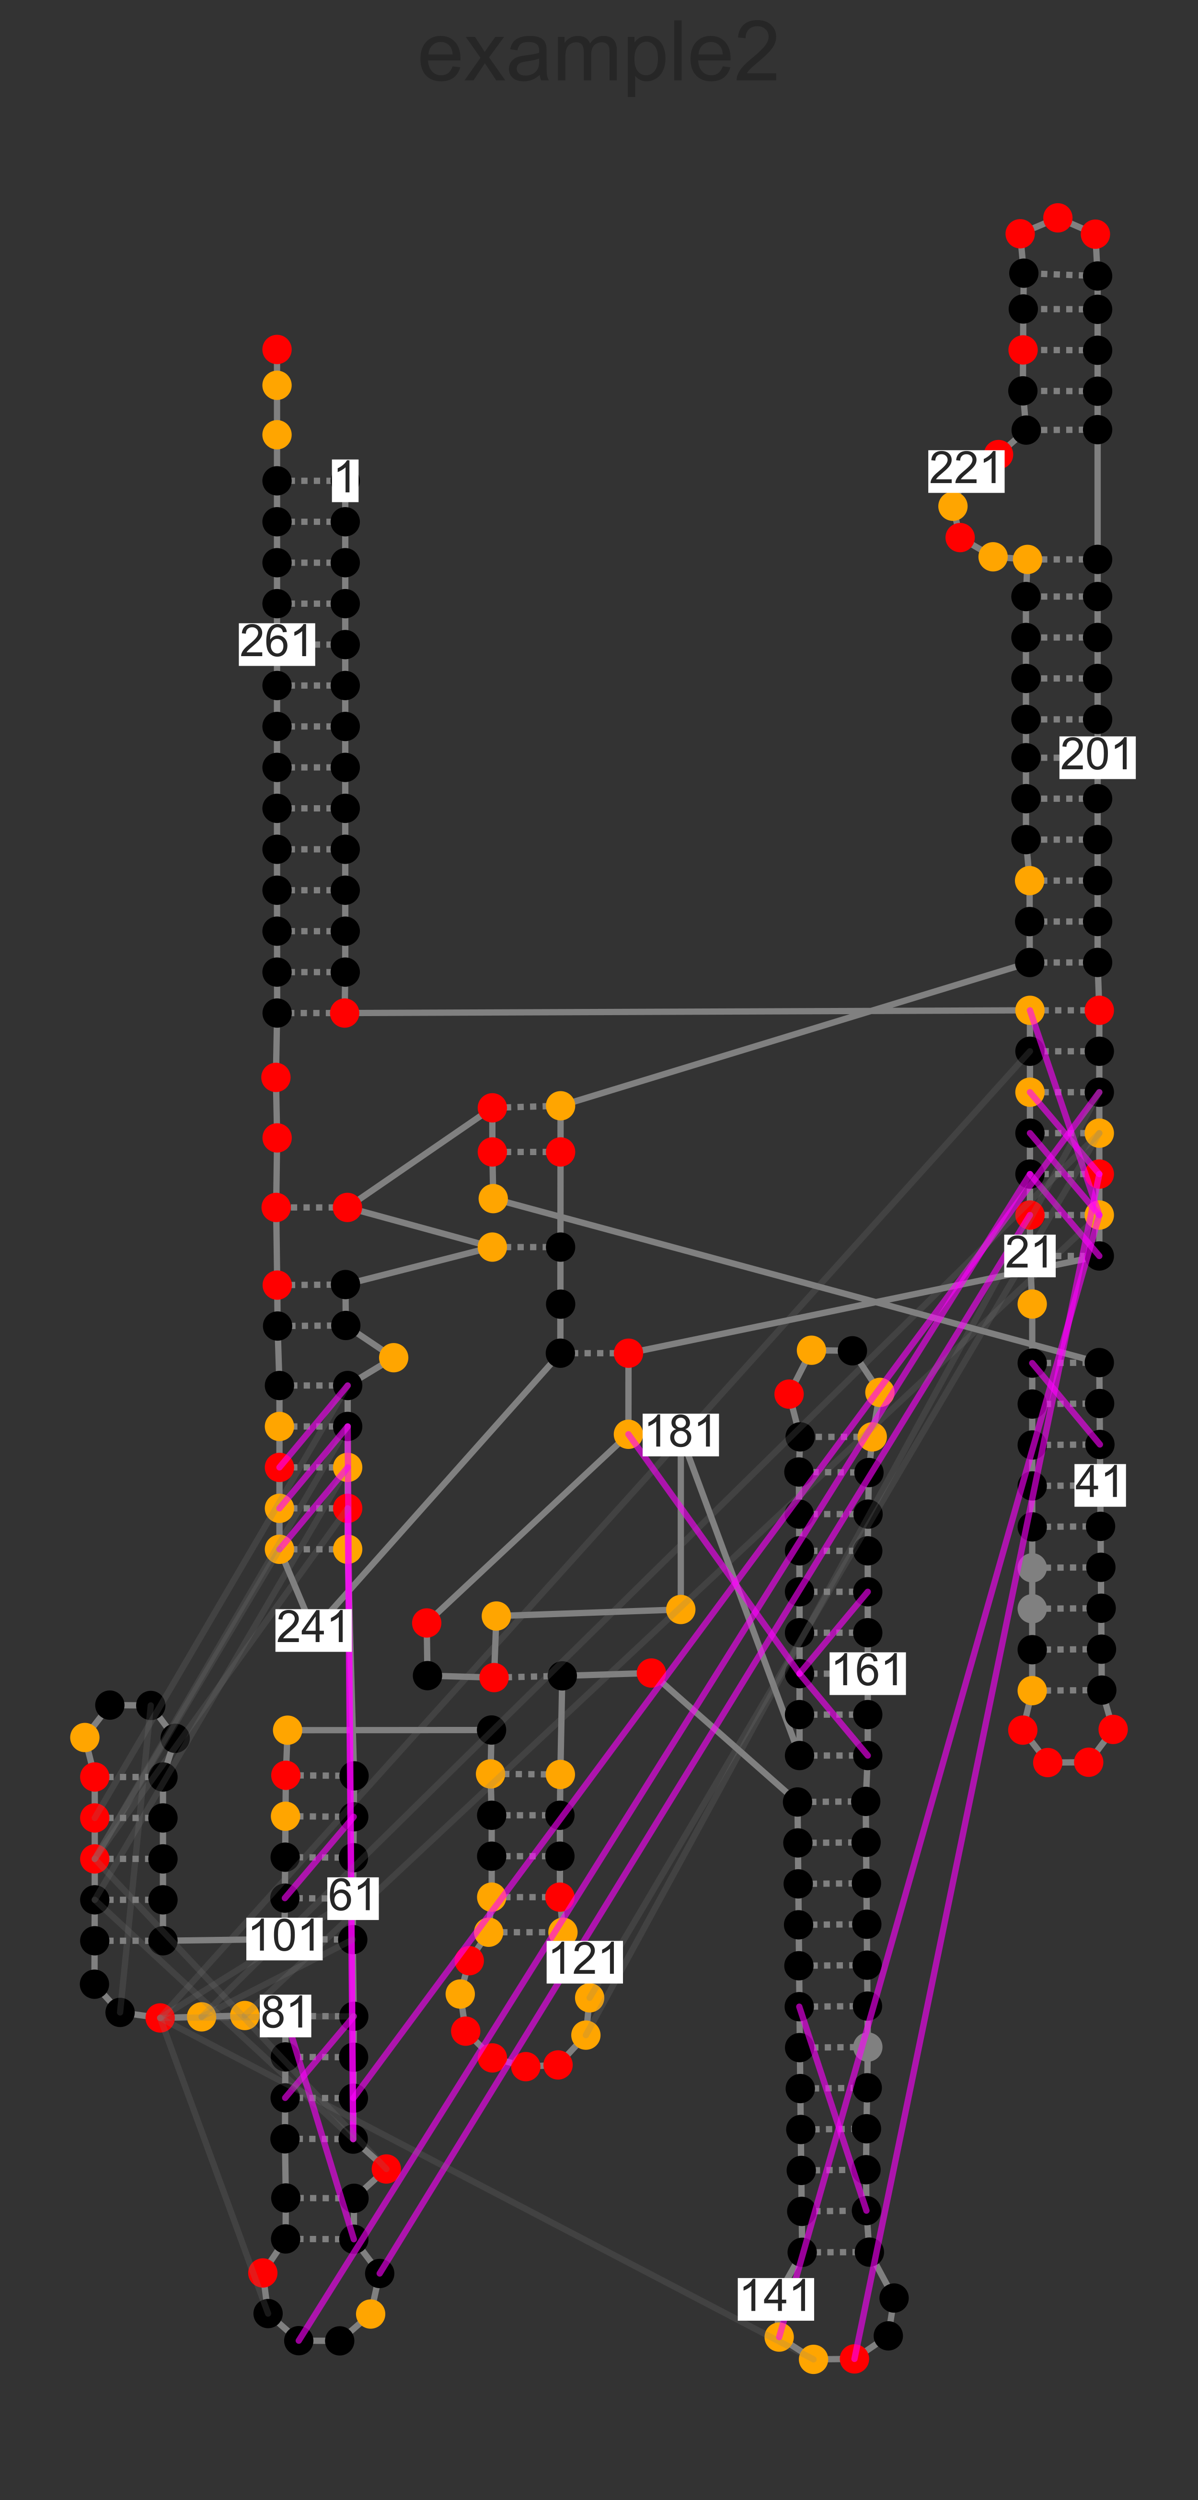 <?xml version="1.0" encoding="utf-8" standalone="no"?>
<!DOCTYPE svg PUBLIC "-//W3C//DTD SVG 1.1//EN"
  "http://www.w3.org/Graphics/SVG/1.1/DTD/svg11.dtd">
<!-- Created with matplotlib (https://matplotlib.org/) -->
<svg height="894.99pt" version="1.1" viewBox="0 0 428.925 894.99" width="428.925pt" xmlns="http://www.w3.org/2000/svg" xmlns:xlink="http://www.w3.org/1999/xlink">
 <rect x="0" y="0" width="428.925" height="894.99" fill="#333333" stroke="none"/>
 <defs>
  <style type="text/css">
*{stroke-linecap:butt;stroke-linejoin:round;}
  </style>
 </defs>
 <g id="figure_1">
  <g id="patch_1">
   <path d="M 0 894.99 
L 428.925 894.99 
L 428.925 0 
L 0 0 
z
" style="fill:none;"/>
  </g>
  <g id="axes_1">
   <g id="line2d_1">
    <path clip-path="url(#pf92bf276a4)" d="M 123.612 172.116 
L 99.185 172.116 
" style="fill:none;stroke:#808080;stroke-dasharray:2.25,2.25;stroke-dashoffset:0;stroke-width:2.25;"/>
   </g>
   <g id="line2d_2">
    <path clip-path="url(#pf92bf276a4)" d="M 123.611 186.772 
L 99.185 186.772 
" style="fill:none;stroke:#808080;stroke-dasharray:2.25,2.25;stroke-dashoffset:0;stroke-width:2.25;"/>
   </g>
   <g id="line2d_3">
    <path clip-path="url(#pf92bf276a4)" d="M 123.611 201.427 
L 99.185 201.427 
" style="fill:none;stroke:#808080;stroke-dasharray:2.25,2.25;stroke-dashoffset:0;stroke-width:2.25;"/>
   </g>
   <g id="line2d_4">
    <path clip-path="url(#pf92bf276a4)" d="M 123.611 216.082 
L 99.185 216.082 
" style="fill:none;stroke:#808080;stroke-dasharray:2.25,2.25;stroke-dashoffset:0;stroke-width:2.25;"/>
   </g>
   <g id="line2d_5">
    <path clip-path="url(#pf92bf276a4)" d="M 123.611 230.738 
L 99.185 230.738 
" style="fill:none;stroke:#808080;stroke-dasharray:2.25,2.25;stroke-dashoffset:0;stroke-width:2.25;"/>
   </g>
   <g id="line2d_6">
    <path clip-path="url(#pf92bf276a4)" d="M 123.611 245.393 
L 99.185 245.393 
" style="fill:none;stroke:#808080;stroke-dasharray:2.25,2.25;stroke-dashoffset:0;stroke-width:2.25;"/>
   </g>
   <g id="line2d_7">
    <path clip-path="url(#pf92bf276a4)" d="M 123.612 260.049 
L 99.185 260.049 
" style="fill:none;stroke:#808080;stroke-dasharray:2.25,2.25;stroke-dashoffset:0;stroke-width:2.25;"/>
   </g>
   <g id="line2d_8">
    <path clip-path="url(#pf92bf276a4)" d="M 123.612 274.704 
L 99.186 274.704 
" style="fill:none;stroke:#808080;stroke-dasharray:2.25,2.25;stroke-dashoffset:0;stroke-width:2.25;"/>
   </g>
   <g id="line2d_9">
    <path clip-path="url(#pf92bf276a4)" d="M 123.612 289.359 
L 99.186 289.359 
" style="fill:none;stroke:#808080;stroke-dasharray:2.25,2.25;stroke-dashoffset:0;stroke-width:2.25;"/>
   </g>
   <g id="line2d_10">
    <path clip-path="url(#pf92bf276a4)" d="M 123.611 304.015 
L 99.185 304.015 
" style="fill:none;stroke:#808080;stroke-dasharray:2.25,2.25;stroke-dashoffset:0;stroke-width:2.25;"/>
   </g>
   <g id="line2d_11">
    <path clip-path="url(#pf92bf276a4)" d="M 123.611 318.67 
L 99.185 318.67 
" style="fill:none;stroke:#808080;stroke-dasharray:2.25,2.25;stroke-dashoffset:0;stroke-width:2.25;"/>
   </g>
   <g id="line2d_12">
    <path clip-path="url(#pf92bf276a4)" d="M 123.611 333.325 
L 99.185 333.325 
" style="fill:none;stroke:#808080;stroke-dasharray:2.25,2.25;stroke-dashoffset:0;stroke-width:2.25;"/>
   </g>
   <g id="line2d_13">
    <path clip-path="url(#pf92bf276a4)" d="M 123.612 347.981 
L 99.185 347.981 
" style="fill:none;stroke:#808080;stroke-dasharray:2.25,2.25;stroke-dashoffset:0;stroke-width:2.25;"/>
   </g>
   <g id="line2d_14">
    <path clip-path="url(#pf92bf276a4)" d="M 123.397 362.636 
L 99.224 362.636 
" style="fill:none;stroke:#808080;stroke-dasharray:2.25,2.25;stroke-dashoffset:0;stroke-width:2.25;"/>
   </g>
   <g id="line2d_15">
    <path clip-path="url(#pf92bf276a4)" d="M 368.76 361.658 
L 393.592 361.658 
" style="fill:none;stroke:#808080;stroke-dasharray:2.25,2.25;stroke-dashoffset:0;stroke-width:2.25;"/>
   </g>
   <g id="line2d_16">
    <path clip-path="url(#pf92bf276a4)" d="M 368.76 376.313 
L 393.592 376.313 
" style="fill:none;stroke:#808080;stroke-dasharray:2.25,2.25;stroke-dashoffset:0;stroke-width:2.25;"/>
   </g>
   <g id="line2d_17">
    <path clip-path="url(#pf92bf276a4)" d="M 368.76 390.969 
L 393.592 390.969 
" style="fill:none;stroke:#808080;stroke-dasharray:2.25,2.25;stroke-dashoffset:0;stroke-width:2.25;"/>
   </g>
   <g id="line2d_18">
    <path clip-path="url(#pf92bf276a4)" d="M 368.76 405.624 
L 393.592 405.624 
" style="fill:none;stroke:#808080;stroke-dasharray:2.25,2.25;stroke-dashoffset:0;stroke-width:2.25;"/>
   </g>
   <g id="line2d_19">
    <path clip-path="url(#pf92bf276a4)" d="M 368.76 420.279 
L 393.592 420.279 
" style="fill:none;stroke:#808080;stroke-dasharray:2.25,2.25;stroke-dashoffset:0;stroke-width:2.25;"/>
   </g>
   <g id="line2d_20">
    <path clip-path="url(#pf92bf276a4)" d="M 368.76 434.935 
L 393.592 434.935 
" style="fill:none;stroke:#808080;stroke-dasharray:2.25,2.25;stroke-dashoffset:0;stroke-width:2.25;"/>
   </g>
   <g id="line2d_21">
    <path clip-path="url(#pf92bf276a4)" d="M 368.76 449.59 
L 393.592 449.59 
" style="fill:none;stroke:#808080;stroke-dasharray:2.25,2.25;stroke-dashoffset:0;stroke-width:2.25;"/>
   </g>
   <g id="line2d_22">
    <path clip-path="url(#pf92bf276a4)" d="M 369.573 487.946 
L 393.587 487.759 
" style="fill:none;stroke:#808080;stroke-dasharray:2.25,2.25;stroke-dashoffset:0;stroke-width:2.25;"/>
   </g>
   <g id="line2d_23">
    <path clip-path="url(#pf92bf276a4)" d="M 369.573 502.6 
L 393.698 502.414 
" style="fill:none;stroke:#808080;stroke-dasharray:2.25,2.25;stroke-dashoffset:0;stroke-width:2.25;"/>
   </g>
   <g id="line2d_24">
    <path clip-path="url(#pf92bf276a4)" d="M 369.573 517.255 
L 393.809 517.069 
" style="fill:none;stroke:#808080;stroke-dasharray:2.25,2.25;stroke-dashoffset:0;stroke-width:2.25;"/>
   </g>
   <g id="line2d_25">
    <path clip-path="url(#pf92bf276a4)" d="M 369.573 531.91 
L 393.922 531.724 
" style="fill:none;stroke:#808080;stroke-dasharray:2.25,2.25;stroke-dashoffset:0;stroke-width:2.25;"/>
   </g>
   <g id="line2d_26">
    <path clip-path="url(#pf92bf276a4)" d="M 369.573 546.565 
L 394.033 546.379 
" style="fill:none;stroke:#808080;stroke-dasharray:2.25,2.25;stroke-dashoffset:0;stroke-width:2.25;"/>
   </g>
   <g id="line2d_27">
    <path clip-path="url(#pf92bf276a4)" d="M 369.573 561.22 
L 394.144 561.034 
" style="fill:none;stroke:#808080;stroke-dasharray:2.25,2.25;stroke-dashoffset:0;stroke-width:2.25;"/>
   </g>
   <g id="line2d_28">
    <path clip-path="url(#pf92bf276a4)" d="M 369.573 575.875 
L 394.256 575.689 
" style="fill:none;stroke:#808080;stroke-dasharray:2.25,2.25;stroke-dashoffset:0;stroke-width:2.25;"/>
   </g>
   <g id="line2d_29">
    <path clip-path="url(#pf92bf276a4)" d="M 369.573 590.53 
L 394.367 590.344 
" style="fill:none;stroke:#808080;stroke-dasharray:2.25,2.25;stroke-dashoffset:0;stroke-width:2.25;"/>
   </g>
   <g id="line2d_30">
    <path clip-path="url(#pf92bf276a4)" d="M 369.573 605.185 
L 394.478 604.999 
" style="fill:none;stroke:#808080;stroke-dasharray:2.25,2.25;stroke-dashoffset:0;stroke-width:2.25;"/>
   </g>
   <g id="line2d_31">
    <path clip-path="url(#pf92bf276a4)" d="M 176.278 412.354 
L 200.704 412.354 
" style="fill:none;stroke:#808080;stroke-dasharray:2.25,2.25;stroke-dashoffset:0;stroke-width:2.25;"/>
   </g>
   <g id="line2d_32">
    <path clip-path="url(#pf92bf276a4)" d="M 176.278 396.556 
L 200.704 395.826 
" style="fill:none;stroke:#808080;stroke-dasharray:2.25,2.25;stroke-dashoffset:0;stroke-width:2.25;"/>
   </g>
   <g id="line2d_33">
    <path clip-path="url(#pf92bf276a4)" d="M 124.403 432.22 
L 98.877 432.22 
" style="fill:none;stroke:#808080;stroke-dasharray:2.25,2.25;stroke-dashoffset:0;stroke-width:2.25;"/>
   </g>
   <g id="line2d_34">
    <path clip-path="url(#pf92bf276a4)" d="M 176.278 446.414 
L 200.704 446.414 
" style="fill:none;stroke:#808080;stroke-dasharray:2.25,2.25;stroke-dashoffset:0;stroke-width:2.25;"/>
   </g>
   <g id="line2d_35">
    <path clip-path="url(#pf92bf276a4)" d="M 123.691 459.821 
L 99.266 460.02 
" style="fill:none;stroke:#808080;stroke-dasharray:2.25,2.25;stroke-dashoffset:0;stroke-width:2.25;"/>
   </g>
   <g id="line2d_36">
    <path clip-path="url(#pf92bf276a4)" d="M 123.81 474.475 
L 99.385 474.674 
" style="fill:none;stroke:#808080;stroke-dasharray:2.25,2.25;stroke-dashoffset:0;stroke-width:2.25;"/>
   </g>
   <g id="line2d_37">
    <path clip-path="url(#pf92bf276a4)" d="M 124.481 495.963 
L 100.056 495.963 
" style="fill:none;stroke:#808080;stroke-dasharray:2.25,2.25;stroke-dashoffset:0;stroke-width:2.25;"/>
   </g>
   <g id="line2d_38">
    <path clip-path="url(#pf92bf276a4)" d="M 124.481 510.619 
L 100.056 510.619 
" style="fill:none;stroke:#808080;stroke-dasharray:2.25,2.25;stroke-dashoffset:0;stroke-width:2.25;"/>
   </g>
   <g id="line2d_39">
    <path clip-path="url(#pf92bf276a4)" d="M 124.481 525.274 
L 100.056 525.274 
" style="fill:none;stroke:#808080;stroke-dasharray:2.25,2.25;stroke-dashoffset:0;stroke-width:2.25;"/>
   </g>
   <g id="line2d_40">
    <path clip-path="url(#pf92bf276a4)" d="M 124.481 539.929 
L 100.056 539.929 
" style="fill:none;stroke:#808080;stroke-dasharray:2.25,2.25;stroke-dashoffset:0;stroke-width:2.25;"/>
   </g>
   <g id="line2d_41">
    <path clip-path="url(#pf92bf276a4)" d="M 124.481 554.585 
L 100.056 554.585 
" style="fill:none;stroke:#808080;stroke-dasharray:2.25,2.25;stroke-dashoffset:0;stroke-width:2.25;"/>
   </g>
   <g id="line2d_42">
    <path clip-path="url(#pf92bf276a4)" d="M 126.769 635.69 
L 102.342 635.492 
" style="fill:none;stroke:#808080;stroke-dasharray:2.25,2.25;stroke-dashoffset:0;stroke-width:2.25;"/>
   </g>
   <g id="line2d_43">
    <path clip-path="url(#pf92bf276a4)" d="M 126.648 650.345 
L 102.224 650.148 
" style="fill:none;stroke:#808080;stroke-dasharray:2.25,2.25;stroke-dashoffset:0;stroke-width:2.25;"/>
   </g>
   <g id="line2d_44">
    <path clip-path="url(#pf92bf276a4)" d="M 126.529 665 
L 102.105 664.802 
" style="fill:none;stroke:#808080;stroke-dasharray:2.25,2.25;stroke-dashoffset:0;stroke-width:2.25;"/>
   </g>
   <g id="line2d_45">
    <path clip-path="url(#pf92bf276a4)" d="M 126.411 679.655 
L 101.987 679.457 
" style="fill:none;stroke:#808080;stroke-dasharray:2.25,2.25;stroke-dashoffset:0;stroke-width:2.25;"/>
   </g>
   <g id="line2d_46">
    <path clip-path="url(#pf92bf276a4)" d="M 126.293 694.309 
L 101.867 694.111 
" style="fill:none;stroke:#808080;stroke-dasharray:2.25,2.25;stroke-dashoffset:0;stroke-width:2.25;"/>
   </g>
   <g id="line2d_47">
    <path clip-path="url(#pf92bf276a4)" d="M 126.658 721.76 
L 102.232 721.647 
" style="fill:none;stroke:#808080;stroke-dasharray:2.25,2.25;stroke-dashoffset:0;stroke-width:2.25;"/>
   </g>
   <g id="line2d_48">
    <path clip-path="url(#pf92bf276a4)" d="M 126.591 736.414 
L 102.165 736.303 
" style="fill:none;stroke:#808080;stroke-dasharray:2.25,2.25;stroke-dashoffset:0;stroke-width:2.25;"/>
   </g>
   <g id="line2d_49">
    <path clip-path="url(#pf92bf276a4)" d="M 126.523 751.069 
L 102.098 750.957 
" style="fill:none;stroke:#808080;stroke-dasharray:2.25,2.25;stroke-dashoffset:0;stroke-width:2.25;"/>
   </g>
   <g id="line2d_50">
    <path clip-path="url(#pf92bf276a4)" d="M 126.456 765.725 
L 102.031 765.612 
" style="fill:none;stroke:#808080;stroke-dasharray:2.25,2.25;stroke-dashoffset:0;stroke-width:2.25;"/>
   </g>
   <g id="line2d_51">
    <path clip-path="url(#pf92bf276a4)" d="M 126.751 786.914 
L 102.325 786.799 
" style="fill:none;stroke:#808080;stroke-dasharray:2.25,2.25;stroke-dashoffset:0;stroke-width:2.25;"/>
   </g>
   <g id="line2d_52">
    <path clip-path="url(#pf92bf276a4)" d="M 126.681 801.568 
L 102.257 801.454 
" style="fill:none;stroke:#808080;stroke-dasharray:2.25,2.25;stroke-dashoffset:0;stroke-width:2.25;"/>
   </g>
   <g id="line2d_53">
    <path clip-path="url(#pf92bf276a4)" d="M 33.925 694.726 
L 58.35 694.726 
" style="fill:none;stroke:#808080;stroke-dasharray:2.25,2.25;stroke-dashoffset:0;stroke-width:2.25;"/>
   </g>
   <g id="line2d_54">
    <path clip-path="url(#pf92bf276a4)" d="M 33.925 680.07 
L 58.35 680.07 
" style="fill:none;stroke:#808080;stroke-dasharray:2.25,2.25;stroke-dashoffset:0;stroke-width:2.25;"/>
   </g>
   <g id="line2d_55">
    <path clip-path="url(#pf92bf276a4)" d="M 33.925 665.415 
L 58.35 665.415 
" style="fill:none;stroke:#808080;stroke-dasharray:2.25,2.25;stroke-dashoffset:0;stroke-width:2.25;"/>
   </g>
   <g id="line2d_56">
    <path clip-path="url(#pf92bf276a4)" d="M 33.925 650.759 
L 58.35 650.759 
" style="fill:none;stroke:#808080;stroke-dasharray:2.25,2.25;stroke-dashoffset:0;stroke-width:2.25;"/>
   </g>
   <g id="line2d_57">
    <path clip-path="url(#pf92bf276a4)" d="M 33.925 636.104 
L 58.35 636.104 
" style="fill:none;stroke:#808080;stroke-dasharray:2.25,2.25;stroke-dashoffset:0;stroke-width:2.25;"/>
   </g>
   <g id="line2d_58">
    <path clip-path="url(#pf92bf276a4)" d="M 175.629 634.995 
L 200.629 635.191 
" style="fill:none;stroke:#808080;stroke-dasharray:2.25,2.25;stroke-dashoffset:0;stroke-width:2.25;"/>
   </g>
   <g id="line2d_59">
    <path clip-path="url(#pf92bf276a4)" d="M 176.04 649.796 
L 200.465 649.796 
" style="fill:none;stroke:#808080;stroke-dasharray:2.25,2.25;stroke-dashoffset:0;stroke-width:2.25;"/>
   </g>
   <g id="line2d_60">
    <path clip-path="url(#pf92bf276a4)" d="M 176.039 664.452 
L 200.465 664.451 
" style="fill:none;stroke:#808080;stroke-dasharray:2.25,2.25;stroke-dashoffset:0;stroke-width:2.25;"/>
   </g>
   <g id="line2d_61">
    <path clip-path="url(#pf92bf276a4)" d="M 176.04 679.107 
L 200.466 679.108 
" style="fill:none;stroke:#808080;stroke-dasharray:2.25,2.25;stroke-dashoffset:0;stroke-width:2.25;"/>
   </g>
   <g id="line2d_62">
    <path clip-path="url(#pf92bf276a4)" d="M 174.953 691.67 
L 201.553 691.67 
" style="fill:none;stroke:#808080;stroke-dasharray:2.25,2.25;stroke-dashoffset:0;stroke-width:2.25;"/>
   </g>
   <g id="line2d_63">
    <path clip-path="url(#pf92bf276a4)" d="M 201.316 599.898 
L 176.89 600.509 
" style="fill:none;stroke:#808080;stroke-dasharray:2.25,2.25;stroke-dashoffset:0;stroke-width:2.25;"/>
   </g>
   <g id="line2d_64">
    <path clip-path="url(#pf92bf276a4)" d="M 285.541 645.045 
L 309.967 644.837 
" style="fill:none;stroke:#808080;stroke-dasharray:2.25,2.25;stroke-dashoffset:0;stroke-width:2.25;"/>
   </g>
   <g id="line2d_65">
    <path clip-path="url(#pf92bf276a4)" d="M 285.667 659.7 
L 310.092 659.492 
" style="fill:none;stroke:#808080;stroke-dasharray:2.25,2.25;stroke-dashoffset:0;stroke-width:2.25;"/>
   </g>
   <g id="line2d_66">
    <path clip-path="url(#pf92bf276a4)" d="M 285.792 674.355 
L 310.217 674.147 
" style="fill:none;stroke:#808080;stroke-dasharray:2.25,2.25;stroke-dashoffset:0;stroke-width:2.25;"/>
   </g>
   <g id="line2d_67">
    <path clip-path="url(#pf92bf276a4)" d="M 285.916 689.01 
L 310.341 688.802 
" style="fill:none;stroke:#808080;stroke-dasharray:2.25,2.25;stroke-dashoffset:0;stroke-width:2.25;"/>
   </g>
   <g id="line2d_68">
    <path clip-path="url(#pf92bf276a4)" d="M 286.041 703.665 
L 310.465 703.456 
" style="fill:none;stroke:#808080;stroke-dasharray:2.25,2.25;stroke-dashoffset:0;stroke-width:2.25;"/>
   </g>
   <g id="line2d_69">
    <path clip-path="url(#pf92bf276a4)" d="M 286.166 718.319 
L 310.59 718.112 
" style="fill:none;stroke:#808080;stroke-dasharray:2.25,2.25;stroke-dashoffset:0;stroke-width:2.25;"/>
   </g>
   <g id="line2d_70">
    <path clip-path="url(#pf92bf276a4)" d="M 286.29 732.975 
L 310.714 732.766 
" style="fill:none;stroke:#808080;stroke-dasharray:2.25,2.25;stroke-dashoffset:0;stroke-width:2.25;"/>
   </g>
   <g id="line2d_71">
    <path clip-path="url(#pf92bf276a4)" d="M 286.532 747.628 
L 310.503 747.357 
" style="fill:none;stroke:#808080;stroke-dasharray:2.25,2.25;stroke-dashoffset:0;stroke-width:2.25;"/>
   </g>
   <g id="line2d_72">
    <path clip-path="url(#pf92bf276a4)" d="M 286.715 762.283 
L 310.222 762.017 
" style="fill:none;stroke:#808080;stroke-dasharray:2.25,2.25;stroke-dashoffset:0;stroke-width:2.25;"/>
   </g>
   <g id="line2d_73">
    <path clip-path="url(#pf92bf276a4)" d="M 286.881 776.937 
L 310.064 776.675 
" style="fill:none;stroke:#808080;stroke-dasharray:2.25,2.25;stroke-dashoffset:0;stroke-width:2.25;"/>
   </g>
   <g id="line2d_74">
    <path clip-path="url(#pf92bf276a4)" d="M 287.047 791.591 
L 310.213 791.329 
" style="fill:none;stroke:#808080;stroke-dasharray:2.25,2.25;stroke-dashoffset:0;stroke-width:2.25;"/>
   </g>
   <g id="line2d_75">
    <path clip-path="url(#pf92bf276a4)" d="M 287.212 806.246 
L 311.275 806.177 
" style="fill:none;stroke:#808080;stroke-dasharray:2.25,2.25;stroke-dashoffset:0;stroke-width:2.25;"/>
   </g>
   <g id="line2d_76">
    <path clip-path="url(#pf92bf276a4)" d="M 310.685 628.422 
L 286.26 628.422 
" style="fill:none;stroke:#808080;stroke-dasharray:2.25,2.25;stroke-dashoffset:0;stroke-width:2.25;"/>
   </g>
   <g id="line2d_77">
    <path clip-path="url(#pf92bf276a4)" d="M 310.685 613.767 
L 286.26 613.767 
" style="fill:none;stroke:#808080;stroke-dasharray:2.25,2.25;stroke-dashoffset:0;stroke-width:2.25;"/>
   </g>
   <g id="line2d_78">
    <path clip-path="url(#pf92bf276a4)" d="M 310.685 599.111 
L 286.26 599.111 
" style="fill:none;stroke:#808080;stroke-dasharray:2.25,2.25;stroke-dashoffset:0;stroke-width:2.25;"/>
   </g>
   <g id="line2d_79">
    <path clip-path="url(#pf92bf276a4)" d="M 310.685 584.456 
L 286.26 584.456 
" style="fill:none;stroke:#808080;stroke-dasharray:2.25,2.25;stroke-dashoffset:0;stroke-width:2.25;"/>
   </g>
   <g id="line2d_80">
    <path clip-path="url(#pf92bf276a4)" d="M 310.685 569.801 
L 286.26 569.801 
" style="fill:none;stroke:#808080;stroke-dasharray:2.25,2.25;stroke-dashoffset:0;stroke-width:2.25;"/>
   </g>
   <g id="line2d_81">
    <path clip-path="url(#pf92bf276a4)" d="M 310.685 555.145 
L 286.26 555.145 
" style="fill:none;stroke:#808080;stroke-dasharray:2.25,2.25;stroke-dashoffset:0;stroke-width:2.25;"/>
   </g>
   <g id="line2d_82">
    <path clip-path="url(#pf92bf276a4)" d="M 310.796 541.998 
L 286.148 541.998 
" style="fill:none;stroke:#808080;stroke-dasharray:2.25,2.25;stroke-dashoffset:0;stroke-width:2.25;"/>
   </g>
   <g id="line2d_83">
    <path clip-path="url(#pf92bf276a4)" d="M 311.121 527.121 
L 286.029 526.918 
" style="fill:none;stroke:#808080;stroke-dasharray:2.25,2.25;stroke-dashoffset:0;stroke-width:2.25;"/>
   </g>
   <g id="line2d_84">
    <path clip-path="url(#pf92bf276a4)" d="M 312.297 514.35 
L 286.481 514.35 
" style="fill:none;stroke:#808080;stroke-dasharray:2.25,2.25;stroke-dashoffset:0;stroke-width:2.25;"/>
   </g>
   <g id="line2d_85">
    <path clip-path="url(#pf92bf276a4)" d="M 243.757 513.684 
L 224.994 513.418 
" style="fill:none;stroke:#808080;stroke-dasharray:2.25,2.25;stroke-dashoffset:0;stroke-width:2.25;"/>
   </g>
   <g id="line2d_86">
    <path clip-path="url(#pf92bf276a4)" d="M 225.026 484.397 
L 200.629 484.397 
" style="fill:none;stroke:#808080;stroke-dasharray:2.25,2.25;stroke-dashoffset:0;stroke-width:2.25;"/>
   </g>
   <g id="line2d_87">
    <path clip-path="url(#pf92bf276a4)" d="M 392.981 344.517 
L 368.665 344.545 
" style="fill:none;stroke:#808080;stroke-dasharray:2.25,2.25;stroke-dashoffset:0;stroke-width:2.25;"/>
   </g>
   <g id="line2d_88">
    <path clip-path="url(#pf92bf276a4)" d="M 392.981 329.862 
L 368.648 329.89 
" style="fill:none;stroke:#808080;stroke-dasharray:2.25,2.25;stroke-dashoffset:0;stroke-width:2.25;"/>
   </g>
   <g id="line2d_89">
    <path clip-path="url(#pf92bf276a4)" d="M 392.981 315.206 
L 368.631 315.236 
" style="fill:none;stroke:#808080;stroke-dasharray:2.25,2.25;stroke-dashoffset:0;stroke-width:2.25;"/>
   </g>
   <g id="line2d_90">
    <path clip-path="url(#pf92bf276a4)" d="M 392.981 300.551 
L 367.334 300.551 
" style="fill:none;stroke:#808080;stroke-dasharray:2.25,2.25;stroke-dashoffset:0;stroke-width:2.25;"/>
   </g>
   <g id="line2d_91">
    <path clip-path="url(#pf92bf276a4)" d="M 392.981 285.896 
L 367.334 285.896 
" style="fill:none;stroke:#808080;stroke-dasharray:2.25,2.25;stroke-dashoffset:0;stroke-width:2.25;"/>
   </g>
   <g id="line2d_92">
    <path clip-path="url(#pf92bf276a4)" d="M 392.981 271.24 
L 367.334 271.24 
" style="fill:none;stroke:#808080;stroke-dasharray:2.25,2.25;stroke-dashoffset:0;stroke-width:2.25;"/>
   </g>
   <g id="line2d_93">
    <path clip-path="url(#pf92bf276a4)" d="M 392.981 257.511 
L 367.321 257.511 
" style="fill:none;stroke:#808080;stroke-dasharray:2.25,2.25;stroke-dashoffset:0;stroke-width:2.25;"/>
   </g>
   <g id="line2d_94">
    <path clip-path="url(#pf92bf276a4)" d="M 392.981 242.855 
L 367.321 242.855 
" style="fill:none;stroke:#808080;stroke-dasharray:2.25,2.25;stroke-dashoffset:0;stroke-width:2.25;"/>
   </g>
   <g id="line2d_95">
    <path clip-path="url(#pf92bf276a4)" d="M 392.981 228.2 
L 367.321 228.2 
" style="fill:none;stroke:#808080;stroke-dasharray:2.25,2.25;stroke-dashoffset:0;stroke-width:2.25;"/>
   </g>
   <g id="line2d_96">
    <path clip-path="url(#pf92bf276a4)" d="M 392.981 213.545 
L 367.321 213.545 
" style="fill:none;stroke:#808080;stroke-dasharray:2.25,2.25;stroke-dashoffset:0;stroke-width:2.25;"/>
   </g>
   <g id="line2d_97">
    <path clip-path="url(#pf92bf276a4)" d="M 392.981 200.239 
L 367.894 200.255 
" style="fill:none;stroke:#808080;stroke-dasharray:2.25,2.25;stroke-dashoffset:0;stroke-width:2.25;"/>
   </g>
   <g id="line2d_98">
    <path clip-path="url(#pf92bf276a4)" d="M 392.981 153.801 
L 367.405 153.957 
" style="fill:none;stroke:#808080;stroke-dasharray:2.25,2.25;stroke-dashoffset:0;stroke-width:2.25;"/>
   </g>
   <g id="line2d_99">
    <path clip-path="url(#pf92bf276a4)" d="M 392.981 140.038 
L 366.223 139.911 
" style="fill:none;stroke:#808080;stroke-dasharray:2.25,2.25;stroke-dashoffset:0;stroke-width:2.25;"/>
   </g>
   <g id="line2d_100">
    <path clip-path="url(#pf92bf276a4)" d="M 392.981 125.383 
L 366.3 125.256 
" style="fill:none;stroke:#808080;stroke-dasharray:2.25,2.25;stroke-dashoffset:0;stroke-width:2.25;"/>
   </g>
   <g id="line2d_101">
    <path clip-path="url(#pf92bf276a4)" d="M 392.981 110.729 
L 366.376 110.602 
" style="fill:none;stroke:#808080;stroke-dasharray:2.25,2.25;stroke-dashoffset:0;stroke-width:2.25;"/>
   </g>
   <g id="line2d_102">
    <path clip-path="url(#pf92bf276a4)" d="M 392.981 98.795 
L 366.569 97.787 
" style="fill:none;stroke:#808080;stroke-dasharray:2.25,2.25;stroke-dashoffset:0;stroke-width:2.25;"/>
   </g>
   <g id="line2d_103">
    <path clip-path="url(#pf92bf276a4)" d="M 123.612 172.116 
L 123.612 347.981 
L 123.397 362.636 
L 368.76 361.658 
L 368.76 449.59 
L 369.573 466.8 
L 369.573 605.185 
L 366.198 619.321 
L 375.137 630.932 
L 389.789 630.821 
L 398.549 619.075 
L 394.478 604.999 
L 393.587 487.759 
L 176.6 429.06 
L 176.278 412.354 
L 176.278 396.556 
L 124.403 432.22 
L 176.278 446.414 
L 123.691 459.821 
L 123.81 474.475 
L 140.955 486.006 
L 124.481 495.963 
L 124.481 554.585 
L 126.769 635.69 
L 126.293 694.309 
L 126.658 721.76 
L 126.456 765.725 
L 138.332 776.423 
L 126.751 786.914 
L 126.681 801.568 
L 135.944 813.825 
L 132.705 828.343 
L 121.627 837.944 
L 106.969 837.876 
L 95.982 828.172 
L 94.101 813.634 
L 102.257 801.454 
L 102.325 786.799 
L 102.031 765.612 
L 102.232 721.647 
L 87.648 721.479 
L 57.349 722.347 
L 42.994 720.37 
L 33.821 710.276 
L 33.925 680.07 
L 33.925 636.104 
L 30.376 621.965 
L 39.326 610.364 
L 53.979 610.493 
L 62.726 622.249 
L 58.35 636.104 
L 58.35 694.726 
L 101.867 694.111 
L 102.342 635.492 
L 102.971 619.343 
L 175.99 619.281 
L 175.629 634.995 
L 176.04 649.796 
L 176.04 679.107 
L 174.953 691.67 
L 168.008 701.86 
L 164.781 713.791 
L 166.736 727.08 
L 176.291 736.659 
L 188.253 739.787 
L 199.81 739.169 
L 209.771 728.505 
L 211.115 715.147 
L 209.38 702.401 
L 201.553 691.67 
L 200.466 679.108 
L 200.465 649.796 
L 200.629 635.191 
L 201.316 599.898 
L 233.223 598.883 
L 285.541 645.045 
L 286.532 747.628 
L 287.212 806.246 
L 277.821 823.092 
L 278.972 836.593 
L 291.273 844.568 
L 305.931 844.402 
L 318.047 836.151 
L 320.115 822.613 
L 311.275 806.177 
L 310.213 791.329 
L 310.064 776.675 
L 310.222 762.017 
L 310.714 732.766 
L 309.967 644.837 
L 310.685 628.422 
L 310.685 555.145 
L 310.796 541.998 
L 311.121 527.121 
L 312.297 514.35 
L 315.038 498.435 
L 305.191 483.538 
L 290.534 483.334 
L 282.519 499.046 
L 286.481 514.35 
L 286.029 526.918 
L 286.26 569.801 
L 286.26 628.422 
L 243.757 513.684 
L 243.752 576.137 
L 177.713 578.482 
L 176.89 600.509 
L 153.053 599.82 
L 152.78 580.961 
L 224.994 513.418 
L 225.026 484.397 
L 393.592 449.59 
L 393.592 361.658 
L 392.981 344.517 
L 392.981 98.795 
L 392.2 83.82 
L 378.758 77.985 
L 365.257 83.681 
L 366.569 97.787 
L 366.376 110.602 
L 366.223 139.911 
L 367.405 153.957 
L 357.515 162.709 
L 346.029 168.797 
L 341.19 181.216 
L 343.764 192.436 
L 355.562 199.313 
L 367.894 200.255 
L 367.321 213.545 
L 367.334 300.551 
L 368.631 315.236 
L 368.665 344.545 
L 200.704 395.826 
L 200.629 484.397 
L 112.284 583.66 
L 100.056 554.585 
L 100.056 495.963 
L 99.385 474.674 
L 99.266 460.02 
L 98.877 432.22 
L 99.223 407.324 
L 98.789 385.671 
L 99.224 362.636 
L 99.185 318.67 
L 99.185 125.097 
L 99.185 125.097 
" style="fill:none;stroke:#808080;stroke-linecap:round;stroke-width:2.25;"/>
   </g>
   <g id="PathCollection_1">
    <defs>
     <path d="M 0 4.5 
C 1.193 4.5 2.338 4.026 3.182 3.182 
C 4.026 2.338 4.5 1.193 4.5 0 
C 4.5 -1.193 4.026 -2.338 3.182 -3.182 
C 2.338 -4.026 1.193 -4.5 0 -4.5 
C -1.193 -4.5 -2.338 -4.026 -3.182 -3.182 
C -4.026 -2.338 -4.5 -1.193 -4.5 0 
C -4.5 1.193 -4.026 2.338 -3.182 3.182 
C -2.338 4.026 -1.193 4.5 0 4.5 
z
" id="C0_0_ae38000d5a"/>
    </defs>
    <g clip-path="url(#pf92bf276a4)">
     <use style="stroke:#000000;stroke-width:1.5;" x="123.612" xlink:href="#C0_0_ae38000d5a" y="172.116"/>
    </g>
    <g clip-path="url(#pf92bf276a4)">
     <use style="stroke:#000000;stroke-width:1.5;" x="123.611" xlink:href="#C0_0_ae38000d5a" y="186.772"/>
    </g>
    <g clip-path="url(#pf92bf276a4)">
     <use style="stroke:#000000;stroke-width:1.5;" x="123.611" xlink:href="#C0_0_ae38000d5a" y="201.427"/>
    </g>
    <g clip-path="url(#pf92bf276a4)">
     <use style="stroke:#000000;stroke-width:1.5;" x="123.611" xlink:href="#C0_0_ae38000d5a" y="216.082"/>
    </g>
    <g clip-path="url(#pf92bf276a4)">
     <use style="stroke:#000000;stroke-width:1.5;" x="123.611" xlink:href="#C0_0_ae38000d5a" y="230.738"/>
    </g>
    <g clip-path="url(#pf92bf276a4)">
     <use style="stroke:#000000;stroke-width:1.5;" x="123.611" xlink:href="#C0_0_ae38000d5a" y="245.393"/>
    </g>
    <g clip-path="url(#pf92bf276a4)">
     <use style="stroke:#000000;stroke-width:1.5;" x="123.612" xlink:href="#C0_0_ae38000d5a" y="260.049"/>
    </g>
    <g clip-path="url(#pf92bf276a4)">
     <use style="stroke:#000000;stroke-width:1.5;" x="123.612" xlink:href="#C0_0_ae38000d5a" y="274.704"/>
    </g>
    <g clip-path="url(#pf92bf276a4)">
     <use style="stroke:#000000;stroke-width:1.5;" x="123.612" xlink:href="#C0_0_ae38000d5a" y="289.359"/>
    </g>
    <g clip-path="url(#pf92bf276a4)">
     <use style="stroke:#000000;stroke-width:1.5;" x="123.611" xlink:href="#C0_0_ae38000d5a" y="304.015"/>
    </g>
    <g clip-path="url(#pf92bf276a4)">
     <use style="stroke:#000000;stroke-width:1.5;" x="123.611" xlink:href="#C0_0_ae38000d5a" y="318.67"/>
    </g>
    <g clip-path="url(#pf92bf276a4)">
     <use style="stroke:#000000;stroke-width:1.5;" x="123.611" xlink:href="#C0_0_ae38000d5a" y="333.325"/>
    </g>
    <g clip-path="url(#pf92bf276a4)">
     <use style="stroke:#000000;stroke-width:1.5;" x="123.612" xlink:href="#C0_0_ae38000d5a" y="347.981"/>
    </g>
    <g clip-path="url(#pf92bf276a4)">
     <use style="fill:#ff0000;stroke:#ff0000;stroke-width:1.5;" x="123.397" xlink:href="#C0_0_ae38000d5a" y="362.636"/>
    </g>
    <g clip-path="url(#pf92bf276a4)">
     <use style="fill:#ffa500;stroke:#ffa500;stroke-width:1.5;" x="368.76" xlink:href="#C0_0_ae38000d5a" y="361.658"/>
    </g>
    <g clip-path="url(#pf92bf276a4)">
     <use style="stroke:#000000;stroke-width:1.5;" x="368.76" xlink:href="#C0_0_ae38000d5a" y="376.313"/>
    </g>
    <g clip-path="url(#pf92bf276a4)">
     <use style="fill:#ffa500;stroke:#ffa500;stroke-width:1.5;" x="368.76" xlink:href="#C0_0_ae38000d5a" y="390.969"/>
    </g>
    <g clip-path="url(#pf92bf276a4)">
     <use style="stroke:#000000;stroke-width:1.5;" x="368.76" xlink:href="#C0_0_ae38000d5a" y="405.624"/>
    </g>
    <g clip-path="url(#pf92bf276a4)">
     <use style="stroke:#000000;stroke-width:1.5;" x="368.76" xlink:href="#C0_0_ae38000d5a" y="420.279"/>
    </g>
    <g clip-path="url(#pf92bf276a4)">
     <use style="fill:#ff0000;stroke:#ff0000;stroke-width:1.5;" x="368.76" xlink:href="#C0_0_ae38000d5a" y="434.935"/>
    </g>
    <g clip-path="url(#pf92bf276a4)">
     <use style="fill:#ffa500;stroke:#ffa500;stroke-width:1.5;" x="368.76" xlink:href="#C0_0_ae38000d5a" y="449.59"/>
    </g>
    <g clip-path="url(#pf92bf276a4)">
     <use style="fill:#ffa500;stroke:#ffa500;stroke-width:1.5;" x="369.573" xlink:href="#C0_0_ae38000d5a" y="466.8"/>
    </g>
    <g clip-path="url(#pf92bf276a4)">
     <use style="stroke:#000000;stroke-width:1.5;" x="369.573" xlink:href="#C0_0_ae38000d5a" y="487.946"/>
    </g>
    <g clip-path="url(#pf92bf276a4)">
     <use style="stroke:#000000;stroke-width:1.5;" x="369.573" xlink:href="#C0_0_ae38000d5a" y="502.6"/>
    </g>
    <g clip-path="url(#pf92bf276a4)">
     <use style="stroke:#000000;stroke-width:1.5;" x="369.573" xlink:href="#C0_0_ae38000d5a" y="517.255"/>
    </g>
    <g clip-path="url(#pf92bf276a4)">
     <use style="stroke:#000000;stroke-width:1.5;" x="369.573" xlink:href="#C0_0_ae38000d5a" y="531.91"/>
    </g>
    <g clip-path="url(#pf92bf276a4)">
     <use style="stroke:#000000;stroke-width:1.5;" x="369.573" xlink:href="#C0_0_ae38000d5a" y="546.565"/>
    </g>
    <g clip-path="url(#pf92bf276a4)">
     <use style="fill:#808080;stroke:#808080;stroke-width:1.5;" x="369.573" xlink:href="#C0_0_ae38000d5a" y="561.22"/>
    </g>
    <g clip-path="url(#pf92bf276a4)">
     <use style="fill:#808080;stroke:#808080;stroke-width:1.5;" x="369.573" xlink:href="#C0_0_ae38000d5a" y="575.875"/>
    </g>
    <g clip-path="url(#pf92bf276a4)">
     <use style="stroke:#000000;stroke-width:1.5;" x="369.573" xlink:href="#C0_0_ae38000d5a" y="590.53"/>
    </g>
    <g clip-path="url(#pf92bf276a4)">
     <use style="fill:#ffa500;stroke:#ffa500;stroke-width:1.5;" x="369.573" xlink:href="#C0_0_ae38000d5a" y="605.185"/>
    </g>
    <g clip-path="url(#pf92bf276a4)">
     <use style="fill:#ff0000;stroke:#ff0000;stroke-width:1.5;" x="366.198" xlink:href="#C0_0_ae38000d5a" y="619.321"/>
    </g>
    <g clip-path="url(#pf92bf276a4)">
     <use style="fill:#ff0000;stroke:#ff0000;stroke-width:1.5;" x="375.137" xlink:href="#C0_0_ae38000d5a" y="630.932"/>
    </g>
    <g clip-path="url(#pf92bf276a4)">
     <use style="fill:#ff0000;stroke:#ff0000;stroke-width:1.5;" x="389.789" xlink:href="#C0_0_ae38000d5a" y="630.821"/>
    </g>
    <g clip-path="url(#pf92bf276a4)">
     <use style="fill:#ff0000;stroke:#ff0000;stroke-width:1.5;" x="398.549" xlink:href="#C0_0_ae38000d5a" y="619.075"/>
    </g>
    <g clip-path="url(#pf92bf276a4)">
     <use style="stroke:#000000;stroke-width:1.5;" x="394.478" xlink:href="#C0_0_ae38000d5a" y="604.999"/>
    </g>
    <g clip-path="url(#pf92bf276a4)">
     <use style="stroke:#000000;stroke-width:1.5;" x="394.367" xlink:href="#C0_0_ae38000d5a" y="590.344"/>
    </g>
    <g clip-path="url(#pf92bf276a4)">
     <use style="stroke:#000000;stroke-width:1.5;" x="394.256" xlink:href="#C0_0_ae38000d5a" y="575.689"/>
    </g>
    <g clip-path="url(#pf92bf276a4)">
     <use style="stroke:#000000;stroke-width:1.5;" x="394.144" xlink:href="#C0_0_ae38000d5a" y="561.034"/>
    </g>
    <g clip-path="url(#pf92bf276a4)">
     <use style="stroke:#000000;stroke-width:1.5;" x="394.033" xlink:href="#C0_0_ae38000d5a" y="546.379"/>
    </g>
    <g clip-path="url(#pf92bf276a4)">
     <use style="stroke:#000000;stroke-width:1.5;" x="393.922" xlink:href="#C0_0_ae38000d5a" y="531.724"/>
    </g>
    <g clip-path="url(#pf92bf276a4)">
     <use style="stroke:#000000;stroke-width:1.5;" x="393.809" xlink:href="#C0_0_ae38000d5a" y="517.069"/>
    </g>
    <g clip-path="url(#pf92bf276a4)">
     <use style="stroke:#000000;stroke-width:1.5;" x="393.698" xlink:href="#C0_0_ae38000d5a" y="502.414"/>
    </g>
    <g clip-path="url(#pf92bf276a4)">
     <use style="stroke:#000000;stroke-width:1.5;" x="393.587" xlink:href="#C0_0_ae38000d5a" y="487.759"/>
    </g>
    <g clip-path="url(#pf92bf276a4)">
     <use style="fill:#ffa500;stroke:#ffa500;stroke-width:1.5;" x="176.6" xlink:href="#C0_0_ae38000d5a" y="429.06"/>
    </g>
    <g clip-path="url(#pf92bf276a4)">
     <use style="fill:#ff0000;stroke:#ff0000;stroke-width:1.5;" x="176.278" xlink:href="#C0_0_ae38000d5a" y="412.354"/>
    </g>
    <g clip-path="url(#pf92bf276a4)">
     <use style="fill:#ff0000;stroke:#ff0000;stroke-width:1.5;" x="176.278" xlink:href="#C0_0_ae38000d5a" y="396.556"/>
    </g>
    <g clip-path="url(#pf92bf276a4)">
     <use style="fill:#ff0000;stroke:#ff0000;stroke-width:1.5;" x="124.403" xlink:href="#C0_0_ae38000d5a" y="432.22"/>
    </g>
    <g clip-path="url(#pf92bf276a4)">
     <use style="fill:#ffa500;stroke:#ffa500;stroke-width:1.5;" x="176.278" xlink:href="#C0_0_ae38000d5a" y="446.414"/>
    </g>
    <g clip-path="url(#pf92bf276a4)">
     <use style="stroke:#000000;stroke-width:1.5;" x="123.691" xlink:href="#C0_0_ae38000d5a" y="459.821"/>
    </g>
    <g clip-path="url(#pf92bf276a4)">
     <use style="stroke:#000000;stroke-width:1.5;" x="123.81" xlink:href="#C0_0_ae38000d5a" y="474.475"/>
    </g>
    <g clip-path="url(#pf92bf276a4)">
     <use style="fill:#ffa500;stroke:#ffa500;stroke-width:1.5;" x="140.955" xlink:href="#C0_0_ae38000d5a" y="486.006"/>
    </g>
    <g clip-path="url(#pf92bf276a4)">
     <use style="stroke:#000000;stroke-width:1.5;" x="124.481" xlink:href="#C0_0_ae38000d5a" y="495.963"/>
    </g>
    <g clip-path="url(#pf92bf276a4)">
     <use style="stroke:#000000;stroke-width:1.5;" x="124.481" xlink:href="#C0_0_ae38000d5a" y="510.619"/>
    </g>
    <g clip-path="url(#pf92bf276a4)">
     <use style="fill:#ffa500;stroke:#ffa500;stroke-width:1.5;" x="124.481" xlink:href="#C0_0_ae38000d5a" y="525.274"/>
    </g>
    <g clip-path="url(#pf92bf276a4)">
     <use style="fill:#ff0000;stroke:#ff0000;stroke-width:1.5;" x="124.481" xlink:href="#C0_0_ae38000d5a" y="539.929"/>
    </g>
    <g clip-path="url(#pf92bf276a4)">
     <use style="fill:#ffa500;stroke:#ffa500;stroke-width:1.5;" x="124.481" xlink:href="#C0_0_ae38000d5a" y="554.585"/>
    </g>
    <g clip-path="url(#pf92bf276a4)">
     <use style="stroke:#000000;stroke-width:1.5;" x="126.769" xlink:href="#C0_0_ae38000d5a" y="635.69"/>
    </g>
    <g clip-path="url(#pf92bf276a4)">
     <use style="stroke:#000000;stroke-width:1.5;" x="126.648" xlink:href="#C0_0_ae38000d5a" y="650.345"/>
    </g>
    <g clip-path="url(#pf92bf276a4)">
     <use style="stroke:#000000;stroke-width:1.5;" x="126.529" xlink:href="#C0_0_ae38000d5a" y="665"/>
    </g>
    <g clip-path="url(#pf92bf276a4)">
     <use style="stroke:#000000;stroke-width:1.5;" x="126.411" xlink:href="#C0_0_ae38000d5a" y="679.655"/>
    </g>
    <g clip-path="url(#pf92bf276a4)">
     <use style="stroke:#000000;stroke-width:1.5;" x="126.293" xlink:href="#C0_0_ae38000d5a" y="694.309"/>
    </g>
    <g clip-path="url(#pf92bf276a4)">
     <use style="stroke:#000000;stroke-width:1.5;" x="126.658" xlink:href="#C0_0_ae38000d5a" y="721.76"/>
    </g>
    <g clip-path="url(#pf92bf276a4)">
     <use style="stroke:#000000;stroke-width:1.5;" x="126.591" xlink:href="#C0_0_ae38000d5a" y="736.414"/>
    </g>
    <g clip-path="url(#pf92bf276a4)">
     <use style="stroke:#000000;stroke-width:1.5;" x="126.523" xlink:href="#C0_0_ae38000d5a" y="751.069"/>
    </g>
    <g clip-path="url(#pf92bf276a4)">
     <use style="stroke:#000000;stroke-width:1.5;" x="126.456" xlink:href="#C0_0_ae38000d5a" y="765.725"/>
    </g>
    <g clip-path="url(#pf92bf276a4)">
     <use style="fill:#ff0000;stroke:#ff0000;stroke-width:1.5;" x="138.332" xlink:href="#C0_0_ae38000d5a" y="776.423"/>
    </g>
    <g clip-path="url(#pf92bf276a4)">
     <use style="stroke:#000000;stroke-width:1.5;" x="126.751" xlink:href="#C0_0_ae38000d5a" y="786.914"/>
    </g>
    <g clip-path="url(#pf92bf276a4)">
     <use style="stroke:#000000;stroke-width:1.5;" x="126.681" xlink:href="#C0_0_ae38000d5a" y="801.568"/>
    </g>
    <g clip-path="url(#pf92bf276a4)">
     <use style="stroke:#000000;stroke-width:1.5;" x="135.944" xlink:href="#C0_0_ae38000d5a" y="813.825"/>
    </g>
    <g clip-path="url(#pf92bf276a4)">
     <use style="fill:#ffa500;stroke:#ffa500;stroke-width:1.5;" x="132.705" xlink:href="#C0_0_ae38000d5a" y="828.343"/>
    </g>
    <g clip-path="url(#pf92bf276a4)">
     <use style="stroke:#000000;stroke-width:1.5;" x="121.627" xlink:href="#C0_0_ae38000d5a" y="837.944"/>
    </g>
    <g clip-path="url(#pf92bf276a4)">
     <use style="stroke:#000000;stroke-width:1.5;" x="106.969" xlink:href="#C0_0_ae38000d5a" y="837.876"/>
    </g>
    <g clip-path="url(#pf92bf276a4)">
     <use style="stroke:#000000;stroke-width:1.5;" x="95.982" xlink:href="#C0_0_ae38000d5a" y="828.172"/>
    </g>
    <g clip-path="url(#pf92bf276a4)">
     <use style="fill:#ff0000;stroke:#ff0000;stroke-width:1.5;" x="94.101" xlink:href="#C0_0_ae38000d5a" y="813.634"/>
    </g>
    <g clip-path="url(#pf92bf276a4)">
     <use style="stroke:#000000;stroke-width:1.5;" x="102.257" xlink:href="#C0_0_ae38000d5a" y="801.454"/>
    </g>
    <g clip-path="url(#pf92bf276a4)">
     <use style="stroke:#000000;stroke-width:1.5;" x="102.325" xlink:href="#C0_0_ae38000d5a" y="786.799"/>
    </g>
    <g clip-path="url(#pf92bf276a4)">
     <use style="stroke:#000000;stroke-width:1.5;" x="102.031" xlink:href="#C0_0_ae38000d5a" y="765.612"/>
    </g>
    <g clip-path="url(#pf92bf276a4)">
     <use style="stroke:#000000;stroke-width:1.5;" x="102.098" xlink:href="#C0_0_ae38000d5a" y="750.957"/>
    </g>
    <g clip-path="url(#pf92bf276a4)">
     <use style="stroke:#000000;stroke-width:1.5;" x="102.165" xlink:href="#C0_0_ae38000d5a" y="736.303"/>
    </g>
    <g clip-path="url(#pf92bf276a4)">
     <use style="fill:#ffa500;stroke:#ffa500;stroke-width:1.5;" x="102.232" xlink:href="#C0_0_ae38000d5a" y="721.647"/>
    </g>
    <g clip-path="url(#pf92bf276a4)">
     <use style="fill:#ffa500;stroke:#ffa500;stroke-width:1.5;" x="87.648" xlink:href="#C0_0_ae38000d5a" y="721.479"/>
    </g>
    <g clip-path="url(#pf92bf276a4)">
     <use style="fill:#ffa500;stroke:#ffa500;stroke-width:1.5;" x="72.181" xlink:href="#C0_0_ae38000d5a" y="721.958"/>
    </g>
    <g clip-path="url(#pf92bf276a4)">
     <use style="fill:#ff0000;stroke:#ff0000;stroke-width:1.5;" x="57.349" xlink:href="#C0_0_ae38000d5a" y="722.347"/>
    </g>
    <g clip-path="url(#pf92bf276a4)">
     <use style="stroke:#000000;stroke-width:1.5;" x="42.994" xlink:href="#C0_0_ae38000d5a" y="720.37"/>
    </g>
    <g clip-path="url(#pf92bf276a4)">
     <use style="stroke:#000000;stroke-width:1.5;" x="33.821" xlink:href="#C0_0_ae38000d5a" y="710.276"/>
    </g>
    <g clip-path="url(#pf92bf276a4)">
     <use style="stroke:#000000;stroke-width:1.5;" x="33.925" xlink:href="#C0_0_ae38000d5a" y="694.726"/>
    </g>
    <g clip-path="url(#pf92bf276a4)">
     <use style="stroke:#000000;stroke-width:1.5;" x="33.925" xlink:href="#C0_0_ae38000d5a" y="680.07"/>
    </g>
    <g clip-path="url(#pf92bf276a4)">
     <use style="fill:#ff0000;stroke:#ff0000;stroke-width:1.5;" x="33.925" xlink:href="#C0_0_ae38000d5a" y="665.415"/>
    </g>
    <g clip-path="url(#pf92bf276a4)">
     <use style="fill:#ff0000;stroke:#ff0000;stroke-width:1.5;" x="33.925" xlink:href="#C0_0_ae38000d5a" y="650.759"/>
    </g>
    <g clip-path="url(#pf92bf276a4)">
     <use style="fill:#ff0000;stroke:#ff0000;stroke-width:1.5;" x="33.925" xlink:href="#C0_0_ae38000d5a" y="636.104"/>
    </g>
    <g clip-path="url(#pf92bf276a4)">
     <use style="fill:#ffa500;stroke:#ffa500;stroke-width:1.5;" x="30.376" xlink:href="#C0_0_ae38000d5a" y="621.965"/>
    </g>
    <g clip-path="url(#pf92bf276a4)">
     <use style="stroke:#000000;stroke-width:1.5;" x="39.326" xlink:href="#C0_0_ae38000d5a" y="610.364"/>
    </g>
    <g clip-path="url(#pf92bf276a4)">
     <use style="stroke:#000000;stroke-width:1.5;" x="53.979" xlink:href="#C0_0_ae38000d5a" y="610.493"/>
    </g>
    <g clip-path="url(#pf92bf276a4)">
     <use style="stroke:#000000;stroke-width:1.5;" x="62.726" xlink:href="#C0_0_ae38000d5a" y="622.249"/>
    </g>
    <g clip-path="url(#pf92bf276a4)">
     <use style="stroke:#000000;stroke-width:1.5;" x="58.35" xlink:href="#C0_0_ae38000d5a" y="636.104"/>
    </g>
    <g clip-path="url(#pf92bf276a4)">
     <use style="stroke:#000000;stroke-width:1.5;" x="58.35" xlink:href="#C0_0_ae38000d5a" y="650.759"/>
    </g>
    <g clip-path="url(#pf92bf276a4)">
     <use style="stroke:#000000;stroke-width:1.5;" x="58.35" xlink:href="#C0_0_ae38000d5a" y="665.415"/>
    </g>
    <g clip-path="url(#pf92bf276a4)">
     <use style="stroke:#000000;stroke-width:1.5;" x="58.35" xlink:href="#C0_0_ae38000d5a" y="680.07"/>
    </g>
    <g clip-path="url(#pf92bf276a4)">
     <use style="stroke:#000000;stroke-width:1.5;" x="58.35" xlink:href="#C0_0_ae38000d5a" y="694.726"/>
    </g>
    <g clip-path="url(#pf92bf276a4)">
     <use style="stroke:#000000;stroke-width:1.5;" x="101.867" xlink:href="#C0_0_ae38000d5a" y="694.111"/>
    </g>
    <g clip-path="url(#pf92bf276a4)">
     <use style="stroke:#000000;stroke-width:1.5;" x="101.987" xlink:href="#C0_0_ae38000d5a" y="679.457"/>
    </g>
    <g clip-path="url(#pf92bf276a4)">
     <use style="stroke:#000000;stroke-width:1.5;" x="102.105" xlink:href="#C0_0_ae38000d5a" y="664.802"/>
    </g>
    <g clip-path="url(#pf92bf276a4)">
     <use style="fill:#ffa500;stroke:#ffa500;stroke-width:1.5;" x="102.224" xlink:href="#C0_0_ae38000d5a" y="650.148"/>
    </g>
    <g clip-path="url(#pf92bf276a4)">
     <use style="fill:#ff0000;stroke:#ff0000;stroke-width:1.5;" x="102.342" xlink:href="#C0_0_ae38000d5a" y="635.492"/>
    </g>
    <g clip-path="url(#pf92bf276a4)">
     <use style="fill:#ffa500;stroke:#ffa500;stroke-width:1.5;" x="102.971" xlink:href="#C0_0_ae38000d5a" y="619.343"/>
    </g>
    <g clip-path="url(#pf92bf276a4)">
     <use style="stroke:#000000;stroke-width:1.5;" x="175.99" xlink:href="#C0_0_ae38000d5a" y="619.281"/>
    </g>
    <g clip-path="url(#pf92bf276a4)">
     <use style="fill:#ffa500;stroke:#ffa500;stroke-width:1.5;" x="175.629" xlink:href="#C0_0_ae38000d5a" y="634.995"/>
    </g>
    <g clip-path="url(#pf92bf276a4)">
     <use style="stroke:#000000;stroke-width:1.5;" x="176.04" xlink:href="#C0_0_ae38000d5a" y="649.796"/>
    </g>
    <g clip-path="url(#pf92bf276a4)">
     <use style="stroke:#000000;stroke-width:1.5;" x="176.039" xlink:href="#C0_0_ae38000d5a" y="664.452"/>
    </g>
    <g clip-path="url(#pf92bf276a4)">
     <use style="fill:#ffa500;stroke:#ffa500;stroke-width:1.5;" x="176.04" xlink:href="#C0_0_ae38000d5a" y="679.107"/>
    </g>
    <g clip-path="url(#pf92bf276a4)">
     <use style="fill:#ffa500;stroke:#ffa500;stroke-width:1.5;" x="174.953" xlink:href="#C0_0_ae38000d5a" y="691.67"/>
    </g>
    <g clip-path="url(#pf92bf276a4)">
     <use style="fill:#ff0000;stroke:#ff0000;stroke-width:1.5;" x="168.008" xlink:href="#C0_0_ae38000d5a" y="701.86"/>
    </g>
    <g clip-path="url(#pf92bf276a4)">
     <use style="fill:#ffa500;stroke:#ffa500;stroke-width:1.5;" x="164.781" xlink:href="#C0_0_ae38000d5a" y="713.791"/>
    </g>
    <g clip-path="url(#pf92bf276a4)">
     <use style="fill:#ff0000;stroke:#ff0000;stroke-width:1.5;" x="166.736" xlink:href="#C0_0_ae38000d5a" y="727.08"/>
    </g>
    <g clip-path="url(#pf92bf276a4)">
     <use style="fill:#ff0000;stroke:#ff0000;stroke-width:1.5;" x="176.291" xlink:href="#C0_0_ae38000d5a" y="736.659"/>
    </g>
    <g clip-path="url(#pf92bf276a4)">
     <use style="fill:#ff0000;stroke:#ff0000;stroke-width:1.5;" x="188.253" xlink:href="#C0_0_ae38000d5a" y="739.787"/>
    </g>
    <g clip-path="url(#pf92bf276a4)">
     <use style="fill:#ff0000;stroke:#ff0000;stroke-width:1.5;" x="199.81" xlink:href="#C0_0_ae38000d5a" y="739.169"/>
    </g>
    <g clip-path="url(#pf92bf276a4)">
     <use style="fill:#ffa500;stroke:#ffa500;stroke-width:1.5;" x="209.771" xlink:href="#C0_0_ae38000d5a" y="728.505"/>
    </g>
    <g clip-path="url(#pf92bf276a4)">
     <use style="fill:#ffa500;stroke:#ffa500;stroke-width:1.5;" x="211.115" xlink:href="#C0_0_ae38000d5a" y="715.147"/>
    </g>
    <g clip-path="url(#pf92bf276a4)">
     <use style="fill:#ff0000;stroke:#ff0000;stroke-width:1.5;" x="209.38" xlink:href="#C0_0_ae38000d5a" y="702.401"/>
    </g>
    <g clip-path="url(#pf92bf276a4)">
     <use style="fill:#ffa500;stroke:#ffa500;stroke-width:1.5;" x="201.553" xlink:href="#C0_0_ae38000d5a" y="691.67"/>
    </g>
    <g clip-path="url(#pf92bf276a4)">
     <use style="fill:#ff0000;stroke:#ff0000;stroke-width:1.5;" x="200.466" xlink:href="#C0_0_ae38000d5a" y="679.108"/>
    </g>
    <g clip-path="url(#pf92bf276a4)">
     <use style="stroke:#000000;stroke-width:1.5;" x="200.465" xlink:href="#C0_0_ae38000d5a" y="664.451"/>
    </g>
    <g clip-path="url(#pf92bf276a4)">
     <use style="stroke:#000000;stroke-width:1.5;" x="200.465" xlink:href="#C0_0_ae38000d5a" y="649.796"/>
    </g>
    <g clip-path="url(#pf92bf276a4)">
     <use style="fill:#ffa500;stroke:#ffa500;stroke-width:1.5;" x="200.629" xlink:href="#C0_0_ae38000d5a" y="635.191"/>
    </g>
    <g clip-path="url(#pf92bf276a4)">
     <use style="stroke:#000000;stroke-width:1.5;" x="201.316" xlink:href="#C0_0_ae38000d5a" y="599.898"/>
    </g>
    <g clip-path="url(#pf92bf276a4)">
     <use style="fill:#ff0000;stroke:#ff0000;stroke-width:1.5;" x="233.223" xlink:href="#C0_0_ae38000d5a" y="598.883"/>
    </g>
    <g clip-path="url(#pf92bf276a4)">
     <use style="stroke:#000000;stroke-width:1.5;" x="285.541" xlink:href="#C0_0_ae38000d5a" y="645.045"/>
    </g>
    <g clip-path="url(#pf92bf276a4)">
     <use style="stroke:#000000;stroke-width:1.5;" x="285.667" xlink:href="#C0_0_ae38000d5a" y="659.7"/>
    </g>
    <g clip-path="url(#pf92bf276a4)">
     <use style="stroke:#000000;stroke-width:1.5;" x="285.792" xlink:href="#C0_0_ae38000d5a" y="674.355"/>
    </g>
    <g clip-path="url(#pf92bf276a4)">
     <use style="stroke:#000000;stroke-width:1.5;" x="285.916" xlink:href="#C0_0_ae38000d5a" y="689.01"/>
    </g>
    <g clip-path="url(#pf92bf276a4)">
     <use style="stroke:#000000;stroke-width:1.5;" x="286.041" xlink:href="#C0_0_ae38000d5a" y="703.665"/>
    </g>
    <g clip-path="url(#pf92bf276a4)">
     <use style="stroke:#000000;stroke-width:1.5;" x="286.166" xlink:href="#C0_0_ae38000d5a" y="718.319"/>
    </g>
    <g clip-path="url(#pf92bf276a4)">
     <use style="stroke:#000000;stroke-width:1.5;" x="286.29" xlink:href="#C0_0_ae38000d5a" y="732.975"/>
    </g>
    <g clip-path="url(#pf92bf276a4)">
     <use style="stroke:#000000;stroke-width:1.5;" x="286.532" xlink:href="#C0_0_ae38000d5a" y="747.628"/>
    </g>
    <g clip-path="url(#pf92bf276a4)">
     <use style="stroke:#000000;stroke-width:1.5;" x="286.715" xlink:href="#C0_0_ae38000d5a" y="762.283"/>
    </g>
    <g clip-path="url(#pf92bf276a4)">
     <use style="stroke:#000000;stroke-width:1.5;" x="286.881" xlink:href="#C0_0_ae38000d5a" y="776.937"/>
    </g>
    <g clip-path="url(#pf92bf276a4)">
     <use style="stroke:#000000;stroke-width:1.5;" x="287.047" xlink:href="#C0_0_ae38000d5a" y="791.591"/>
    </g>
    <g clip-path="url(#pf92bf276a4)">
     <use style="stroke:#000000;stroke-width:1.5;" x="287.212" xlink:href="#C0_0_ae38000d5a" y="806.246"/>
    </g>
    <g clip-path="url(#pf92bf276a4)">
     <use style="stroke:#000000;stroke-width:1.5;" x="277.821" xlink:href="#C0_0_ae38000d5a" y="823.092"/>
    </g>
    <g clip-path="url(#pf92bf276a4)">
     <use style="fill:#ffa500;stroke:#ffa500;stroke-width:1.5;" x="278.972" xlink:href="#C0_0_ae38000d5a" y="836.593"/>
    </g>
    <g clip-path="url(#pf92bf276a4)">
     <use style="fill:#ffa500;stroke:#ffa500;stroke-width:1.5;" x="291.273" xlink:href="#C0_0_ae38000d5a" y="844.568"/>
    </g>
    <g clip-path="url(#pf92bf276a4)">
     <use style="fill:#ff0000;stroke:#ff0000;stroke-width:1.5;" x="305.931" xlink:href="#C0_0_ae38000d5a" y="844.402"/>
    </g>
    <g clip-path="url(#pf92bf276a4)">
     <use style="stroke:#000000;stroke-width:1.5;" x="318.047" xlink:href="#C0_0_ae38000d5a" y="836.151"/>
    </g>
    <g clip-path="url(#pf92bf276a4)">
     <use style="stroke:#000000;stroke-width:1.5;" x="320.115" xlink:href="#C0_0_ae38000d5a" y="822.613"/>
    </g>
    <g clip-path="url(#pf92bf276a4)">
     <use style="stroke:#000000;stroke-width:1.5;" x="311.275" xlink:href="#C0_0_ae38000d5a" y="806.177"/>
    </g>
    <g clip-path="url(#pf92bf276a4)">
     <use style="stroke:#000000;stroke-width:1.5;" x="310.213" xlink:href="#C0_0_ae38000d5a" y="791.329"/>
    </g>
    <g clip-path="url(#pf92bf276a4)">
     <use style="stroke:#000000;stroke-width:1.5;" x="310.064" xlink:href="#C0_0_ae38000d5a" y="776.675"/>
    </g>
    <g clip-path="url(#pf92bf276a4)">
     <use style="stroke:#000000;stroke-width:1.5;" x="310.222" xlink:href="#C0_0_ae38000d5a" y="762.017"/>
    </g>
    <g clip-path="url(#pf92bf276a4)">
     <use style="stroke:#000000;stroke-width:1.5;" x="310.503" xlink:href="#C0_0_ae38000d5a" y="747.357"/>
    </g>
    <g clip-path="url(#pf92bf276a4)">
     <use style="fill:#808080;stroke:#808080;stroke-width:1.5;" x="310.714" xlink:href="#C0_0_ae38000d5a" y="732.766"/>
    </g>
    <g clip-path="url(#pf92bf276a4)">
     <use style="stroke:#000000;stroke-width:1.5;" x="310.59" xlink:href="#C0_0_ae38000d5a" y="718.112"/>
    </g>
    <g clip-path="url(#pf92bf276a4)">
     <use style="stroke:#000000;stroke-width:1.5;" x="310.465" xlink:href="#C0_0_ae38000d5a" y="703.456"/>
    </g>
    <g clip-path="url(#pf92bf276a4)">
     <use style="stroke:#000000;stroke-width:1.5;" x="310.341" xlink:href="#C0_0_ae38000d5a" y="688.802"/>
    </g>
    <g clip-path="url(#pf92bf276a4)">
     <use style="stroke:#000000;stroke-width:1.5;" x="310.217" xlink:href="#C0_0_ae38000d5a" y="674.147"/>
    </g>
    <g clip-path="url(#pf92bf276a4)">
     <use style="stroke:#000000;stroke-width:1.5;" x="310.092" xlink:href="#C0_0_ae38000d5a" y="659.492"/>
    </g>
    <g clip-path="url(#pf92bf276a4)">
     <use style="stroke:#000000;stroke-width:1.5;" x="309.967" xlink:href="#C0_0_ae38000d5a" y="644.837"/>
    </g>
    <g clip-path="url(#pf92bf276a4)">
     <use style="stroke:#000000;stroke-width:1.5;" x="310.685" xlink:href="#C0_0_ae38000d5a" y="628.422"/>
    </g>
    <g clip-path="url(#pf92bf276a4)">
     <use style="stroke:#000000;stroke-width:1.5;" x="310.685" xlink:href="#C0_0_ae38000d5a" y="613.767"/>
    </g>
    <g clip-path="url(#pf92bf276a4)">
     <use style="stroke:#000000;stroke-width:1.5;" x="310.685" xlink:href="#C0_0_ae38000d5a" y="599.111"/>
    </g>
    <g clip-path="url(#pf92bf276a4)">
     <use style="stroke:#000000;stroke-width:1.5;" x="310.685" xlink:href="#C0_0_ae38000d5a" y="584.456"/>
    </g>
    <g clip-path="url(#pf92bf276a4)">
     <use style="stroke:#000000;stroke-width:1.5;" x="310.685" xlink:href="#C0_0_ae38000d5a" y="569.801"/>
    </g>
    <g clip-path="url(#pf92bf276a4)">
     <use style="stroke:#000000;stroke-width:1.5;" x="310.685" xlink:href="#C0_0_ae38000d5a" y="555.145"/>
    </g>
    <g clip-path="url(#pf92bf276a4)">
     <use style="stroke:#000000;stroke-width:1.5;" x="310.796" xlink:href="#C0_0_ae38000d5a" y="541.998"/>
    </g>
    <g clip-path="url(#pf92bf276a4)">
     <use style="stroke:#000000;stroke-width:1.5;" x="311.121" xlink:href="#C0_0_ae38000d5a" y="527.121"/>
    </g>
    <g clip-path="url(#pf92bf276a4)">
     <use style="fill:#ffa500;stroke:#ffa500;stroke-width:1.5;" x="312.297" xlink:href="#C0_0_ae38000d5a" y="514.35"/>
    </g>
    <g clip-path="url(#pf92bf276a4)">
     <use style="fill:#ffa500;stroke:#ffa500;stroke-width:1.5;" x="315.038" xlink:href="#C0_0_ae38000d5a" y="498.435"/>
    </g>
    <g clip-path="url(#pf92bf276a4)">
     <use style="stroke:#000000;stroke-width:1.5;" x="305.191" xlink:href="#C0_0_ae38000d5a" y="483.538"/>
    </g>
    <g clip-path="url(#pf92bf276a4)">
     <use style="fill:#ffa500;stroke:#ffa500;stroke-width:1.5;" x="290.534" xlink:href="#C0_0_ae38000d5a" y="483.334"/>
    </g>
    <g clip-path="url(#pf92bf276a4)">
     <use style="fill:#ff0000;stroke:#ff0000;stroke-width:1.5;" x="282.519" xlink:href="#C0_0_ae38000d5a" y="499.046"/>
    </g>
    <g clip-path="url(#pf92bf276a4)">
     <use style="stroke:#000000;stroke-width:1.5;" x="286.481" xlink:href="#C0_0_ae38000d5a" y="514.35"/>
    </g>
    <g clip-path="url(#pf92bf276a4)">
     <use style="stroke:#000000;stroke-width:1.5;" x="286.029" xlink:href="#C0_0_ae38000d5a" y="526.918"/>
    </g>
    <g clip-path="url(#pf92bf276a4)">
     <use style="stroke:#000000;stroke-width:1.5;" x="286.148" xlink:href="#C0_0_ae38000d5a" y="541.998"/>
    </g>
    <g clip-path="url(#pf92bf276a4)">
     <use style="stroke:#000000;stroke-width:1.5;" x="286.26" xlink:href="#C0_0_ae38000d5a" y="555.145"/>
    </g>
    <g clip-path="url(#pf92bf276a4)">
     <use style="stroke:#000000;stroke-width:1.5;" x="286.26" xlink:href="#C0_0_ae38000d5a" y="569.801"/>
    </g>
    <g clip-path="url(#pf92bf276a4)">
     <use style="stroke:#000000;stroke-width:1.5;" x="286.26" xlink:href="#C0_0_ae38000d5a" y="584.456"/>
    </g>
    <g clip-path="url(#pf92bf276a4)">
     <use style="stroke:#000000;stroke-width:1.5;" x="286.26" xlink:href="#C0_0_ae38000d5a" y="599.111"/>
    </g>
    <g clip-path="url(#pf92bf276a4)">
     <use style="stroke:#000000;stroke-width:1.5;" x="286.26" xlink:href="#C0_0_ae38000d5a" y="613.767"/>
    </g>
    <g clip-path="url(#pf92bf276a4)">
     <use style="stroke:#000000;stroke-width:1.5;" x="286.26" xlink:href="#C0_0_ae38000d5a" y="628.422"/>
    </g>
    <g clip-path="url(#pf92bf276a4)">
     <use style="stroke:#000000;stroke-width:1.5;" x="243.757" xlink:href="#C0_0_ae38000d5a" y="513.684"/>
    </g>
    <g clip-path="url(#pf92bf276a4)">
     <use style="fill:#ffa500;stroke:#ffa500;stroke-width:1.5;" x="243.752" xlink:href="#C0_0_ae38000d5a" y="576.137"/>
    </g>
    <g clip-path="url(#pf92bf276a4)">
     <use style="fill:#ffa500;stroke:#ffa500;stroke-width:1.5;" x="177.713" xlink:href="#C0_0_ae38000d5a" y="578.482"/>
    </g>
    <g clip-path="url(#pf92bf276a4)">
     <use style="fill:#ff0000;stroke:#ff0000;stroke-width:1.5;" x="176.89" xlink:href="#C0_0_ae38000d5a" y="600.509"/>
    </g>
    <g clip-path="url(#pf92bf276a4)">
     <use style="stroke:#000000;stroke-width:1.5;" x="153.053" xlink:href="#C0_0_ae38000d5a" y="599.82"/>
    </g>
    <g clip-path="url(#pf92bf276a4)">
     <use style="fill:#ff0000;stroke:#ff0000;stroke-width:1.5;" x="152.78" xlink:href="#C0_0_ae38000d5a" y="580.961"/>
    </g>
    <g clip-path="url(#pf92bf276a4)">
     <use style="fill:#ffa500;stroke:#ffa500;stroke-width:1.5;" x="224.994" xlink:href="#C0_0_ae38000d5a" y="513.418"/>
    </g>
    <g clip-path="url(#pf92bf276a4)">
     <use style="fill:#ff0000;stroke:#ff0000;stroke-width:1.5;" x="225.026" xlink:href="#C0_0_ae38000d5a" y="484.397"/>
    </g>
    <g clip-path="url(#pf92bf276a4)">
     <use style="stroke:#000000;stroke-width:1.5;" x="393.592" xlink:href="#C0_0_ae38000d5a" y="449.59"/>
    </g>
    <g clip-path="url(#pf92bf276a4)">
     <use style="fill:#ffa500;stroke:#ffa500;stroke-width:1.5;" x="393.592" xlink:href="#C0_0_ae38000d5a" y="434.935"/>
    </g>
    <g clip-path="url(#pf92bf276a4)">
     <use style="fill:#ff0000;stroke:#ff0000;stroke-width:1.5;" x="393.592" xlink:href="#C0_0_ae38000d5a" y="420.279"/>
    </g>
    <g clip-path="url(#pf92bf276a4)">
     <use style="fill:#ffa500;stroke:#ffa500;stroke-width:1.5;" x="393.592" xlink:href="#C0_0_ae38000d5a" y="405.624"/>
    </g>
    <g clip-path="url(#pf92bf276a4)">
     <use style="stroke:#000000;stroke-width:1.5;" x="393.592" xlink:href="#C0_0_ae38000d5a" y="390.969"/>
    </g>
    <g clip-path="url(#pf92bf276a4)">
     <use style="stroke:#000000;stroke-width:1.5;" x="393.592" xlink:href="#C0_0_ae38000d5a" y="376.313"/>
    </g>
    <g clip-path="url(#pf92bf276a4)">
     <use style="fill:#ff0000;stroke:#ff0000;stroke-width:1.5;" x="393.592" xlink:href="#C0_0_ae38000d5a" y="361.658"/>
    </g>
    <g clip-path="url(#pf92bf276a4)">
     <use style="stroke:#000000;stroke-width:1.5;" x="392.981" xlink:href="#C0_0_ae38000d5a" y="344.517"/>
    </g>
    <g clip-path="url(#pf92bf276a4)">
     <use style="stroke:#000000;stroke-width:1.5;" x="392.981" xlink:href="#C0_0_ae38000d5a" y="329.862"/>
    </g>
    <g clip-path="url(#pf92bf276a4)">
     <use style="stroke:#000000;stroke-width:1.5;" x="392.981" xlink:href="#C0_0_ae38000d5a" y="315.206"/>
    </g>
    <g clip-path="url(#pf92bf276a4)">
     <use style="stroke:#000000;stroke-width:1.5;" x="392.981" xlink:href="#C0_0_ae38000d5a" y="300.551"/>
    </g>
    <g clip-path="url(#pf92bf276a4)">
     <use style="stroke:#000000;stroke-width:1.5;" x="392.981" xlink:href="#C0_0_ae38000d5a" y="285.896"/>
    </g>
    <g clip-path="url(#pf92bf276a4)">
     <use style="stroke:#000000;stroke-width:1.5;" x="392.981" xlink:href="#C0_0_ae38000d5a" y="271.24"/>
    </g>
    <g clip-path="url(#pf92bf276a4)">
     <use style="stroke:#000000;stroke-width:1.5;" x="392.981" xlink:href="#C0_0_ae38000d5a" y="257.511"/>
    </g>
    <g clip-path="url(#pf92bf276a4)">
     <use style="stroke:#000000;stroke-width:1.5;" x="392.981" xlink:href="#C0_0_ae38000d5a" y="242.855"/>
    </g>
    <g clip-path="url(#pf92bf276a4)">
     <use style="stroke:#000000;stroke-width:1.5;" x="392.981" xlink:href="#C0_0_ae38000d5a" y="228.2"/>
    </g>
    <g clip-path="url(#pf92bf276a4)">
     <use style="stroke:#000000;stroke-width:1.5;" x="392.981" xlink:href="#C0_0_ae38000d5a" y="213.545"/>
    </g>
    <g clip-path="url(#pf92bf276a4)">
     <use style="stroke:#000000;stroke-width:1.5;" x="392.981" xlink:href="#C0_0_ae38000d5a" y="200.239"/>
    </g>
    <g clip-path="url(#pf92bf276a4)">
     <use style="stroke:#000000;stroke-width:1.5;" x="392.981" xlink:href="#C0_0_ae38000d5a" y="153.801"/>
    </g>
    <g clip-path="url(#pf92bf276a4)">
     <use style="stroke:#000000;stroke-width:1.5;" x="392.981" xlink:href="#C0_0_ae38000d5a" y="140.038"/>
    </g>
    <g clip-path="url(#pf92bf276a4)">
     <use style="stroke:#000000;stroke-width:1.5;" x="392.981" xlink:href="#C0_0_ae38000d5a" y="125.383"/>
    </g>
    <g clip-path="url(#pf92bf276a4)">
     <use style="stroke:#000000;stroke-width:1.5;" x="392.981" xlink:href="#C0_0_ae38000d5a" y="110.729"/>
    </g>
    <g clip-path="url(#pf92bf276a4)">
     <use style="stroke:#000000;stroke-width:1.5;" x="392.981" xlink:href="#C0_0_ae38000d5a" y="98.795"/>
    </g>
    <g clip-path="url(#pf92bf276a4)">
     <use style="fill:#ff0000;stroke:#ff0000;stroke-width:1.5;" x="392.2" xlink:href="#C0_0_ae38000d5a" y="83.82"/>
    </g>
    <g clip-path="url(#pf92bf276a4)">
     <use style="fill:#ff0000;stroke:#ff0000;stroke-width:1.5;" x="378.758" xlink:href="#C0_0_ae38000d5a" y="77.985"/>
    </g>
    <g clip-path="url(#pf92bf276a4)">
     <use style="fill:#ff0000;stroke:#ff0000;stroke-width:1.5;" x="365.257" xlink:href="#C0_0_ae38000d5a" y="83.681"/>
    </g>
    <g clip-path="url(#pf92bf276a4)">
     <use style="stroke:#000000;stroke-width:1.5;" x="366.569" xlink:href="#C0_0_ae38000d5a" y="97.787"/>
    </g>
    <g clip-path="url(#pf92bf276a4)">
     <use style="stroke:#000000;stroke-width:1.5;" x="366.376" xlink:href="#C0_0_ae38000d5a" y="110.602"/>
    </g>
    <g clip-path="url(#pf92bf276a4)">
     <use style="fill:#ff0000;stroke:#ff0000;stroke-width:1.5;" x="366.3" xlink:href="#C0_0_ae38000d5a" y="125.256"/>
    </g>
    <g clip-path="url(#pf92bf276a4)">
     <use style="stroke:#000000;stroke-width:1.5;" x="366.223" xlink:href="#C0_0_ae38000d5a" y="139.911"/>
    </g>
    <g clip-path="url(#pf92bf276a4)">
     <use style="stroke:#000000;stroke-width:1.5;" x="367.405" xlink:href="#C0_0_ae38000d5a" y="153.957"/>
    </g>
    <g clip-path="url(#pf92bf276a4)">
     <use style="fill:#ff0000;stroke:#ff0000;stroke-width:1.5;" x="357.515" xlink:href="#C0_0_ae38000d5a" y="162.709"/>
    </g>
    <g clip-path="url(#pf92bf276a4)">
     <use style="stroke:#000000;stroke-width:1.5;" x="346.029" xlink:href="#C0_0_ae38000d5a" y="168.797"/>
    </g>
    <g clip-path="url(#pf92bf276a4)">
     <use style="fill:#ffa500;stroke:#ffa500;stroke-width:1.5;" x="341.19" xlink:href="#C0_0_ae38000d5a" y="181.216"/>
    </g>
    <g clip-path="url(#pf92bf276a4)">
     <use style="fill:#ff0000;stroke:#ff0000;stroke-width:1.5;" x="343.764" xlink:href="#C0_0_ae38000d5a" y="192.436"/>
    </g>
    <g clip-path="url(#pf92bf276a4)">
     <use style="fill:#ffa500;stroke:#ffa500;stroke-width:1.5;" x="355.562" xlink:href="#C0_0_ae38000d5a" y="199.313"/>
    </g>
    <g clip-path="url(#pf92bf276a4)">
     <use style="fill:#ffa500;stroke:#ffa500;stroke-width:1.5;" x="367.894" xlink:href="#C0_0_ae38000d5a" y="200.255"/>
    </g>
    <g clip-path="url(#pf92bf276a4)">
     <use style="stroke:#000000;stroke-width:1.5;" x="367.321" xlink:href="#C0_0_ae38000d5a" y="213.545"/>
    </g>
    <g clip-path="url(#pf92bf276a4)">
     <use style="stroke:#000000;stroke-width:1.5;" x="367.321" xlink:href="#C0_0_ae38000d5a" y="228.2"/>
    </g>
    <g clip-path="url(#pf92bf276a4)">
     <use style="stroke:#000000;stroke-width:1.5;" x="367.321" xlink:href="#C0_0_ae38000d5a" y="242.855"/>
    </g>
    <g clip-path="url(#pf92bf276a4)">
     <use style="stroke:#000000;stroke-width:1.5;" x="367.321" xlink:href="#C0_0_ae38000d5a" y="257.511"/>
    </g>
    <g clip-path="url(#pf92bf276a4)">
     <use style="stroke:#000000;stroke-width:1.5;" x="367.334" xlink:href="#C0_0_ae38000d5a" y="271.24"/>
    </g>
    <g clip-path="url(#pf92bf276a4)">
     <use style="stroke:#000000;stroke-width:1.5;" x="367.334" xlink:href="#C0_0_ae38000d5a" y="285.896"/>
    </g>
    <g clip-path="url(#pf92bf276a4)">
     <use style="stroke:#000000;stroke-width:1.5;" x="367.334" xlink:href="#C0_0_ae38000d5a" y="300.551"/>
    </g>
    <g clip-path="url(#pf92bf276a4)">
     <use style="fill:#ffa500;stroke:#ffa500;stroke-width:1.5;" x="368.631" xlink:href="#C0_0_ae38000d5a" y="315.236"/>
    </g>
    <g clip-path="url(#pf92bf276a4)">
     <use style="stroke:#000000;stroke-width:1.5;" x="368.648" xlink:href="#C0_0_ae38000d5a" y="329.89"/>
    </g>
    <g clip-path="url(#pf92bf276a4)">
     <use style="stroke:#000000;stroke-width:1.5;" x="368.665" xlink:href="#C0_0_ae38000d5a" y="344.545"/>
    </g>
    <g clip-path="url(#pf92bf276a4)">
     <use style="fill:#ffa500;stroke:#ffa500;stroke-width:1.5;" x="200.704" xlink:href="#C0_0_ae38000d5a" y="395.826"/>
    </g>
    <g clip-path="url(#pf92bf276a4)">
     <use style="fill:#ff0000;stroke:#ff0000;stroke-width:1.5;" x="200.704" xlink:href="#C0_0_ae38000d5a" y="412.354"/>
    </g>
    <g clip-path="url(#pf92bf276a4)">
     <use style="stroke:#000000;stroke-width:1.5;" x="200.704" xlink:href="#C0_0_ae38000d5a" y="446.414"/>
    </g>
    <g clip-path="url(#pf92bf276a4)">
     <use style="stroke:#000000;stroke-width:1.5;" x="200.726" xlink:href="#C0_0_ae38000d5a" y="466.844"/>
    </g>
    <g clip-path="url(#pf92bf276a4)">
     <use style="stroke:#000000;stroke-width:1.5;" x="200.629" xlink:href="#C0_0_ae38000d5a" y="484.397"/>
    </g>
    <g clip-path="url(#pf92bf276a4)">
     <use style="stroke:#000000;stroke-width:1.5;" x="112.284" xlink:href="#C0_0_ae38000d5a" y="583.66"/>
    </g>
    <g clip-path="url(#pf92bf276a4)">
     <use style="fill:#ffa500;stroke:#ffa500;stroke-width:1.5;" x="100.056" xlink:href="#C0_0_ae38000d5a" y="554.585"/>
    </g>
    <g clip-path="url(#pf92bf276a4)">
     <use style="fill:#ffa500;stroke:#ffa500;stroke-width:1.5;" x="100.056" xlink:href="#C0_0_ae38000d5a" y="539.929"/>
    </g>
    <g clip-path="url(#pf92bf276a4)">
     <use style="fill:#ff0000;stroke:#ff0000;stroke-width:1.5;" x="100.056" xlink:href="#C0_0_ae38000d5a" y="525.274"/>
    </g>
    <g clip-path="url(#pf92bf276a4)">
     <use style="fill:#ffa500;stroke:#ffa500;stroke-width:1.5;" x="100.056" xlink:href="#C0_0_ae38000d5a" y="510.619"/>
    </g>
    <g clip-path="url(#pf92bf276a4)">
     <use style="stroke:#000000;stroke-width:1.5;" x="100.056" xlink:href="#C0_0_ae38000d5a" y="495.963"/>
    </g>
    <g clip-path="url(#pf92bf276a4)">
     <use style="stroke:#000000;stroke-width:1.5;" x="99.385" xlink:href="#C0_0_ae38000d5a" y="474.674"/>
    </g>
    <g clip-path="url(#pf92bf276a4)">
     <use style="fill:#ff0000;stroke:#ff0000;stroke-width:1.5;" x="99.266" xlink:href="#C0_0_ae38000d5a" y="460.02"/>
    </g>
    <g clip-path="url(#pf92bf276a4)">
     <use style="fill:#ff0000;stroke:#ff0000;stroke-width:1.5;" x="98.877" xlink:href="#C0_0_ae38000d5a" y="432.22"/>
    </g>
    <g clip-path="url(#pf92bf276a4)">
     <use style="fill:#ff0000;stroke:#ff0000;stroke-width:1.5;" x="99.223" xlink:href="#C0_0_ae38000d5a" y="407.324"/>
    </g>
    <g clip-path="url(#pf92bf276a4)">
     <use style="fill:#ff0000;stroke:#ff0000;stroke-width:1.5;" x="98.789" xlink:href="#C0_0_ae38000d5a" y="385.671"/>
    </g>
    <g clip-path="url(#pf92bf276a4)">
     <use style="stroke:#000000;stroke-width:1.5;" x="99.224" xlink:href="#C0_0_ae38000d5a" y="362.636"/>
    </g>
    <g clip-path="url(#pf92bf276a4)">
     <use style="stroke:#000000;stroke-width:1.5;" x="99.185" xlink:href="#C0_0_ae38000d5a" y="347.981"/>
    </g>
    <g clip-path="url(#pf92bf276a4)">
     <use style="stroke:#000000;stroke-width:1.5;" x="99.185" xlink:href="#C0_0_ae38000d5a" y="333.325"/>
    </g>
    <g clip-path="url(#pf92bf276a4)">
     <use style="stroke:#000000;stroke-width:1.5;" x="99.185" xlink:href="#C0_0_ae38000d5a" y="318.67"/>
    </g>
    <g clip-path="url(#pf92bf276a4)">
     <use style="stroke:#000000;stroke-width:1.5;" x="99.185" xlink:href="#C0_0_ae38000d5a" y="304.015"/>
    </g>
    <g clip-path="url(#pf92bf276a4)">
     <use style="stroke:#000000;stroke-width:1.5;" x="99.186" xlink:href="#C0_0_ae38000d5a" y="289.359"/>
    </g>
    <g clip-path="url(#pf92bf276a4)">
     <use style="stroke:#000000;stroke-width:1.5;" x="99.186" xlink:href="#C0_0_ae38000d5a" y="274.704"/>
    </g>
    <g clip-path="url(#pf92bf276a4)">
     <use style="stroke:#000000;stroke-width:1.5;" x="99.185" xlink:href="#C0_0_ae38000d5a" y="260.049"/>
    </g>
    <g clip-path="url(#pf92bf276a4)">
     <use style="stroke:#000000;stroke-width:1.5;" x="99.185" xlink:href="#C0_0_ae38000d5a" y="245.393"/>
    </g>
    <g clip-path="url(#pf92bf276a4)">
     <use style="stroke:#000000;stroke-width:1.5;" x="99.185" xlink:href="#C0_0_ae38000d5a" y="230.738"/>
    </g>
    <g clip-path="url(#pf92bf276a4)">
     <use style="stroke:#000000;stroke-width:1.5;" x="99.185" xlink:href="#C0_0_ae38000d5a" y="216.082"/>
    </g>
    <g clip-path="url(#pf92bf276a4)">
     <use style="stroke:#000000;stroke-width:1.5;" x="99.185" xlink:href="#C0_0_ae38000d5a" y="201.427"/>
    </g>
    <g clip-path="url(#pf92bf276a4)">
     <use style="stroke:#000000;stroke-width:1.5;" x="99.185" xlink:href="#C0_0_ae38000d5a" y="186.772"/>
    </g>
    <g clip-path="url(#pf92bf276a4)">
     <use style="stroke:#000000;stroke-width:1.5;" x="99.185" xlink:href="#C0_0_ae38000d5a" y="172.116"/>
    </g>
    <g clip-path="url(#pf92bf276a4)">
     <use style="fill:#ffa500;stroke:#ffa500;stroke-width:1.5;" x="99.185" xlink:href="#C0_0_ae38000d5a" y="155.629"/>
    </g>
    <g clip-path="url(#pf92bf276a4)">
     <use style="fill:#ffa500;stroke:#ffa500;stroke-width:1.5;" x="99.185" xlink:href="#C0_0_ae38000d5a" y="137.92"/>
    </g>
    <g clip-path="url(#pf92bf276a4)">
     <use style="fill:#ff0000;stroke:#ff0000;stroke-width:1.5;" x="99.185" xlink:href="#C0_0_ae38000d5a" y="125.097"/>
    </g>
   </g>
   <g id="line2d_104">
    <path clip-path="url(#pf92bf276a4)" d="M 369.573 487.946 
L 393.809 517.069 
" style="fill:none;stroke:#ff00ff;stroke-linecap:round;stroke-opacity:0.6;stroke-width:2.25;"/>
   </g>
   <g id="line2d_105">
    <path clip-path="url(#pf92bf276a4)" d="M 286.166 718.319 
L 310.213 791.329 
" style="fill:none;stroke:#ff00ff;stroke-linecap:round;stroke-opacity:0.6;stroke-width:2.25;"/>
   </g>
   <g id="line2d_106">
    <path clip-path="url(#pf92bf276a4)" d="M 126.658 721.76 
L 102.098 750.957 
" style="fill:none;stroke:#ff00ff;stroke-linecap:round;stroke-opacity:0.6;stroke-width:2.25;"/>
   </g>
   <g id="line2d_107">
    <path clip-path="url(#pf92bf276a4)" d="M 42.994 720.37 
L 53.979 610.493 
" style="fill:none;stroke:#808080;stroke-linecap:round;stroke-opacity:0.2;stroke-width:2.25;"/>
   </g>
   <g id="line2d_108">
    <path clip-path="url(#pf92bf276a4)" d="M 310.685 569.801 
L 286.26 599.111 
" style="fill:none;stroke:#ff00ff;stroke-linecap:round;stroke-opacity:0.6;stroke-width:2.25;"/>
   </g>
   <g id="line2d_109">
    <path clip-path="url(#pf92bf276a4)" d="M 368.76 361.658 
L 393.592 434.935 
" style="fill:none;stroke:#ff00ff;stroke-linecap:round;stroke-opacity:0.6;stroke-width:2.25;"/>
   </g>
   <g id="line2d_110">
    <path clip-path="url(#pf92bf276a4)" d="M 368.76 376.313 
L 57.349 722.347 
" style="fill:none;stroke:#808080;stroke-linecap:round;stroke-opacity:0.2;stroke-width:2.25;"/>
   </g>
   <g id="line2d_111">
    <path clip-path="url(#pf92bf276a4)" d="M 368.76 390.969 
L 393.592 420.279 
" style="fill:none;stroke:#ff00ff;stroke-linecap:round;stroke-opacity:0.6;stroke-width:2.25;"/>
   </g>
   <g id="line2d_112">
    <path clip-path="url(#pf92bf276a4)" d="M 368.76 405.624 
L 393.592 434.935 
" style="fill:none;stroke:#ff00ff;stroke-linecap:round;stroke-opacity:0.6;stroke-width:2.25;"/>
   </g>
   <g id="line2d_113">
    <path clip-path="url(#pf92bf276a4)" d="M 368.76 420.279 
L 106.969 837.876 
" style="fill:none;stroke:#ff00ff;stroke-linecap:round;stroke-opacity:0.6;stroke-width:2.25;"/>
   </g>
   <g id="line2d_114">
    <path clip-path="url(#pf92bf276a4)" d="M 368.76 420.279 
L 393.592 449.59 
" style="fill:none;stroke:#ff00ff;stroke-linecap:round;stroke-opacity:0.6;stroke-width:2.25;"/>
   </g>
   <g id="line2d_115">
    <path clip-path="url(#pf92bf276a4)" d="M 368.76 434.935 
L 135.944 813.825 
" style="fill:none;stroke:#ff00ff;stroke-linecap:round;stroke-opacity:0.6;stroke-width:2.25;"/>
   </g>
   <g id="line2d_116">
    <path clip-path="url(#pf92bf276a4)" d="M 124.481 495.963 
L 33.925 650.759 
" style="fill:none;stroke:#808080;stroke-linecap:round;stroke-opacity:0.2;stroke-width:2.25;"/>
   </g>
   <g id="line2d_117">
    <path clip-path="url(#pf92bf276a4)" d="M 124.481 495.963 
L 100.056 525.274 
" style="fill:none;stroke:#ff00ff;stroke-linecap:round;stroke-opacity:0.6;stroke-width:2.25;"/>
   </g>
   <g id="line2d_118">
    <path clip-path="url(#pf92bf276a4)" d="M 124.481 510.619 
L 126.456 765.725 
" style="fill:none;stroke:#ff00ff;stroke-linecap:round;stroke-opacity:0.6;stroke-width:2.25;"/>
   </g>
   <g id="line2d_119">
    <path clip-path="url(#pf92bf276a4)" d="M 124.481 510.619 
L 33.925 665.415 
" style="fill:none;stroke:#808080;stroke-linecap:round;stroke-opacity:0.2;stroke-width:2.25;"/>
   </g>
   <g id="line2d_120">
    <path clip-path="url(#pf92bf276a4)" d="M 124.481 510.619 
L 100.056 539.929 
" style="fill:none;stroke:#ff00ff;stroke-linecap:round;stroke-opacity:0.6;stroke-width:2.25;"/>
   </g>
   <g id="line2d_121">
    <path clip-path="url(#pf92bf276a4)" d="M 124.481 525.274 
L 33.925 680.07 
" style="fill:none;stroke:#808080;stroke-linecap:round;stroke-opacity:0.2;stroke-width:2.25;"/>
   </g>
   <g id="line2d_122">
    <path clip-path="url(#pf92bf276a4)" d="M 124.481 525.274 
L 100.056 554.585 
" style="fill:none;stroke:#ff00ff;stroke-linecap:round;stroke-opacity:0.6;stroke-width:2.25;"/>
   </g>
   <g id="line2d_123">
    <path clip-path="url(#pf92bf276a4)" d="M 124.481 539.929 
L 126.456 765.725 
" style="fill:none;stroke:#ff00ff;stroke-linecap:round;stroke-opacity:0.6;stroke-width:2.25;"/>
   </g>
   <g id="line2d_124">
    <path clip-path="url(#pf92bf276a4)" d="M 124.481 539.929 
L 33.925 665.415 
" style="fill:none;stroke:#808080;stroke-linecap:round;stroke-opacity:0.2;stroke-width:2.25;"/>
   </g>
   <g id="line2d_125">
    <path clip-path="url(#pf92bf276a4)" d="M 126.648 650.345 
L 101.987 679.457 
" style="fill:none;stroke:#ff00ff;stroke-linecap:round;stroke-opacity:0.6;stroke-width:2.25;"/>
   </g>
   <g id="line2d_126">
    <path clip-path="url(#pf92bf276a4)" d="M 126.411 679.655 
L 57.349 722.347 
" style="fill:none;stroke:#808080;stroke-linecap:round;stroke-opacity:0.2;stroke-width:2.25;"/>
   </g>
   <g id="line2d_127">
    <path clip-path="url(#pf92bf276a4)" d="M 126.293 694.309 
L 72.181 721.958 
" style="fill:none;stroke:#808080;stroke-linecap:round;stroke-opacity:0.2;stroke-width:2.25;"/>
   </g>
   <g id="line2d_128">
    <path clip-path="url(#pf92bf276a4)" d="M 126.658 721.76 
L 57.349 722.347 
" style="fill:none;stroke:#808080;stroke-linecap:round;stroke-opacity:0.2;stroke-width:2.25;"/>
   </g>
   <g id="line2d_129">
    <path clip-path="url(#pf92bf276a4)" d="M 126.523 751.069 
L 393.592 390.969 
" style="fill:none;stroke:#ff00ff;stroke-linecap:round;stroke-opacity:0.6;stroke-width:2.25;"/>
   </g>
   <g id="line2d_130">
    <path clip-path="url(#pf92bf276a4)" d="M 126.456 765.725 
L 33.925 680.07 
" style="fill:none;stroke:#808080;stroke-linecap:round;stroke-opacity:0.2;stroke-width:2.25;"/>
   </g>
   <g id="line2d_131">
    <path clip-path="url(#pf92bf276a4)" d="M 138.332 776.423 
L 33.925 665.415 
" style="fill:none;stroke:#808080;stroke-linecap:round;stroke-opacity:0.2;stroke-width:2.25;"/>
   </g>
   <g id="line2d_132">
    <path clip-path="url(#pf92bf276a4)" d="M 126.681 801.568 
L 102.232 721.647 
" style="fill:none;stroke:#ff00ff;stroke-linecap:round;stroke-opacity:0.6;stroke-width:2.25;"/>
   </g>
   <g id="line2d_133">
    <path clip-path="url(#pf92bf276a4)" d="M 95.982 828.172 
L 57.349 722.347 
" style="fill:none;stroke:#808080;stroke-linecap:round;stroke-opacity:0.2;stroke-width:2.25;"/>
   </g>
   <g id="line2d_134">
    <path clip-path="url(#pf92bf276a4)" d="M 87.648 721.479 
L 393.592 434.935 
" style="fill:none;stroke:#808080;stroke-linecap:round;stroke-opacity:0.2;stroke-width:2.25;"/>
   </g>
   <g id="line2d_135">
    <path clip-path="url(#pf92bf276a4)" d="M 72.181 721.958 
L 393.592 405.624 
" style="fill:none;stroke:#808080;stroke-linecap:round;stroke-opacity:0.2;stroke-width:2.25;"/>
   </g>
   <g id="line2d_136">
    <path clip-path="url(#pf92bf276a4)" d="M 57.349 722.347 
L 291.273 844.568 
" style="fill:none;stroke:#808080;stroke-linecap:round;stroke-opacity:0.2;stroke-width:2.25;"/>
   </g>
   <g id="line2d_137">
    <path clip-path="url(#pf92bf276a4)" d="M 33.925 665.415 
L 100.056 554.585 
" style="fill:none;stroke:#808080;stroke-linecap:round;stroke-opacity:0.2;stroke-width:2.25;"/>
   </g>
   <g id="line2d_138">
    <path clip-path="url(#pf92bf276a4)" d="M 209.771 728.505 
L 393.592 390.969 
" style="fill:none;stroke:#808080;stroke-linecap:round;stroke-opacity:0.2;stroke-width:2.25;"/>
   </g>
   <g id="line2d_139">
    <path clip-path="url(#pf92bf276a4)" d="M 211.115 715.147 
L 393.592 405.624 
" style="fill:none;stroke:#808080;stroke-linecap:round;stroke-opacity:0.2;stroke-width:2.25;"/>
   </g>
   <g id="line2d_140">
    <path clip-path="url(#pf92bf276a4)" d="M 278.972 836.593 
L 393.592 434.935 
" style="fill:none;stroke:#ff00ff;stroke-linecap:round;stroke-opacity:0.6;stroke-width:2.25;"/>
   </g>
   <g id="line2d_141">
    <path clip-path="url(#pf92bf276a4)" d="M 305.931 844.402 
L 393.592 420.279 
" style="fill:none;stroke:#ff00ff;stroke-linecap:round;stroke-opacity:0.6;stroke-width:2.25;"/>
   </g>
   <g id="line2d_142">
    <path clip-path="url(#pf92bf276a4)" d="M 310.685 628.422 
L 286.26 599.111 
" style="fill:none;stroke:#ff00ff;stroke-linecap:round;stroke-opacity:0.6;stroke-width:2.25;"/>
   </g>
   <g id="line2d_143">
    <path clip-path="url(#pf92bf276a4)" d="M 286.26 599.111 
L 224.994 513.418 
" style="fill:none;stroke:#ff00ff;stroke-linecap:round;stroke-opacity:0.6;stroke-width:2.25;"/>
   </g>
   <g id="text_1">
    <g id="patch_2">
     <path d="M 118.843 179.753 
L 128.381 179.753 
L 128.381 164.48 
L 118.843 164.48 
z
" style="fill:#ffffff;"/>
    </g>
    <!-- 1 -->
    <defs>
     <path d="M 37.25 0 
L 28.469 0 
L 28.469 56 
Q 25.297 52.984 20.141 49.953 
Q 14.984 46.922 10.891 45.406 
L 10.891 53.906 
Q 18.266 57.375 23.781 62.297 
Q 29.297 67.234 31.594 71.875 
L 37.25 71.875 
z
" id="ArialMT-49"/>
    </defs>
    <g style="fill:#262626;" transform="translate(119.163 176.253)scale(0.16 -0.16)">
     <use xlink:href="#ArialMT-49"/>
    </g>
   </g>
   <g id="text_2">
    <g id="patch_3">
     <path d="M 359.542 457.226 
L 377.977 457.226 
L 377.977 441.954 
L 359.542 441.954 
z
" style="fill:#ffffff;"/>
    </g>
    <!-- 21 -->
    <defs>
     <path d="M 50.344 8.453 
L 50.344 0 
L 3.031 0 
Q 2.938 3.172 4.047 6.109 
Q 5.859 10.938 9.828 15.625 
Q 13.812 20.312 21.344 26.469 
Q 33.016 36.031 37.109 41.625 
Q 41.219 47.219 41.219 52.203 
Q 41.219 57.422 37.469 61 
Q 33.734 64.594 27.734 64.594 
Q 21.391 64.594 17.578 60.781 
Q 13.766 56.984 13.719 50.25 
L 4.688 51.172 
Q 5.609 61.281 11.656 66.578 
Q 17.719 71.875 27.938 71.875 
Q 38.234 71.875 44.234 66.156 
Q 50.25 60.453 50.25 52 
Q 50.25 47.703 48.484 43.547 
Q 46.734 39.406 42.656 34.812 
Q 38.578 30.219 29.109 22.219 
Q 21.188 15.578 18.938 13.203 
Q 16.703 10.844 15.234 8.453 
z
" id="ArialMT-50"/>
    </defs>
    <g style="fill:#262626;" transform="translate(359.862 453.726)scale(0.16 -0.16)">
     <use xlink:href="#ArialMT-50"/>
     <use x="55.615" xlink:href="#ArialMT-49"/>
    </g>
   </g>
   <g id="text_3">
    <g id="patch_4">
     <path d="M 384.704 539.36 
L 403.139 539.36 
L 403.139 524.087 
L 384.704 524.087 
z
" style="fill:#ffffff;"/>
    </g>
    <!-- 41 -->
    <defs>
     <path d="M 32.328 0 
L 32.328 17.141 
L 1.266 17.141 
L 1.266 25.203 
L 33.938 71.578 
L 41.109 71.578 
L 41.109 25.203 
L 50.781 25.203 
L 50.781 17.141 
L 41.109 17.141 
L 41.109 0 
z
M 32.328 25.203 
L 32.328 57.469 
L 9.906 25.203 
z
" id="ArialMT-52"/>
    </defs>
    <g style="fill:#262626;" transform="translate(385.024 535.86)scale(0.16 -0.16)">
     <use xlink:href="#ArialMT-52"/>
     <use x="55.615" xlink:href="#ArialMT-49"/>
    </g>
   </g>
   <g id="text_4">
    <g id="patch_5">
     <path d="M 117.194 687.291 
L 135.629 687.291 
L 135.629 672.019 
L 117.194 672.019 
z
" style="fill:#ffffff;"/>
    </g>
    <!-- 61 -->
    <defs>
     <path d="M 49.75 54.047 
L 41.016 53.375 
Q 39.844 58.547 37.703 60.891 
Q 34.125 64.656 28.906 64.656 
Q 24.703 64.656 21.531 62.312 
Q 17.391 59.281 14.984 53.469 
Q 12.594 47.656 12.5 36.922 
Q 15.672 41.75 20.266 44.094 
Q 24.859 46.438 29.891 46.438 
Q 38.672 46.438 44.844 39.969 
Q 51.031 33.5 51.031 23.25 
Q 51.031 16.5 48.125 10.719 
Q 45.219 4.938 40.141 1.859 
Q 35.062 -1.219 28.609 -1.219 
Q 17.625 -1.219 10.688 6.859 
Q 3.766 14.938 3.766 33.5 
Q 3.766 54.25 11.422 63.672 
Q 18.109 71.875 29.438 71.875 
Q 37.891 71.875 43.281 67.141 
Q 48.688 62.406 49.75 54.047 
z
M 13.875 23.188 
Q 13.875 18.656 15.797 14.5 
Q 17.719 10.359 21.188 8.172 
Q 24.656 6 28.469 6 
Q 34.031 6 38.031 10.484 
Q 42.047 14.984 42.047 22.703 
Q 42.047 30.125 38.078 34.391 
Q 34.125 38.672 28.125 38.672 
Q 22.172 38.672 18.016 34.391 
Q 13.875 30.125 13.875 23.188 
z
" id="ArialMT-54"/>
    </defs>
    <g style="fill:#262626;" transform="translate(117.514 683.791)scale(0.16 -0.16)">
     <use xlink:href="#ArialMT-54"/>
     <use x="55.615" xlink:href="#ArialMT-49"/>
    </g>
   </g>
   <g id="text_5">
    <g id="patch_6">
     <path d="M 93.015 729.284 
L 111.45 729.284 
L 111.45 714.011 
L 93.015 714.011 
z
" style="fill:#ffffff;"/>
    </g>
    <!-- 81 -->
    <defs>
     <path d="M 17.672 38.812 
Q 12.203 40.828 9.562 44.531 
Q 6.938 48.25 6.938 53.422 
Q 6.938 61.234 12.547 66.547 
Q 18.172 71.875 27.484 71.875 
Q 36.859 71.875 42.578 66.422 
Q 48.297 60.984 48.297 53.172 
Q 48.297 48.188 45.672 44.5 
Q 43.062 40.828 37.75 38.812 
Q 44.344 36.672 47.781 31.875 
Q 51.219 27.094 51.219 20.453 
Q 51.219 11.281 44.719 5.031 
Q 38.234 -1.219 27.641 -1.219 
Q 17.047 -1.219 10.547 5.047 
Q 4.047 11.328 4.047 20.703 
Q 4.047 27.688 7.594 32.391 
Q 11.141 37.109 17.672 38.812 
z
M 15.922 53.719 
Q 15.922 48.641 19.188 45.406 
Q 22.469 42.188 27.688 42.188 
Q 32.766 42.188 36.016 45.375 
Q 39.266 48.578 39.266 53.219 
Q 39.266 58.062 35.906 61.359 
Q 32.562 64.656 27.594 64.656 
Q 22.562 64.656 19.234 61.422 
Q 15.922 58.203 15.922 53.719 
z
M 13.094 20.656 
Q 13.094 16.891 14.875 13.375 
Q 16.656 9.859 20.172 7.922 
Q 23.688 6 27.734 6 
Q 34.031 6 38.125 10.047 
Q 42.234 14.109 42.234 20.359 
Q 42.234 26.703 38.016 30.859 
Q 33.797 35.016 27.438 35.016 
Q 21.234 35.016 17.156 30.906 
Q 13.094 26.812 13.094 20.656 
z
" id="ArialMT-56"/>
    </defs>
    <g style="fill:#262626;" transform="translate(93.335 725.784)scale(0.16 -0.16)">
     <use xlink:href="#ArialMT-56"/>
     <use x="55.615" xlink:href="#ArialMT-49"/>
    </g>
   </g>
   <g id="text_6">
    <g id="patch_7">
     <path d="M 88.201 701.747 
L 115.533 701.747 
L 115.533 686.475 
L 88.201 686.475 
z
" style="fill:#ffffff;"/>
    </g>
    <!-- 101 -->
    <defs>
     <path d="M 4.156 35.297 
Q 4.156 48 6.766 55.734 
Q 9.375 63.484 14.516 67.672 
Q 19.672 71.875 27.484 71.875 
Q 33.25 71.875 37.594 69.547 
Q 41.938 67.234 44.766 62.859 
Q 47.609 58.5 49.219 52.219 
Q 50.828 45.953 50.828 35.297 
Q 50.828 22.703 48.234 14.969 
Q 45.656 7.234 40.5 3 
Q 35.359 -1.219 27.484 -1.219 
Q 17.141 -1.219 11.234 6.203 
Q 4.156 15.141 4.156 35.297 
z
M 13.188 35.297 
Q 13.188 17.672 17.312 11.828 
Q 21.438 6 27.484 6 
Q 33.547 6 37.672 11.859 
Q 41.797 17.719 41.797 35.297 
Q 41.797 52.984 37.672 58.781 
Q 33.547 64.594 27.391 64.594 
Q 21.344 64.594 17.719 59.469 
Q 13.188 52.938 13.188 35.297 
z
" id="ArialMT-48"/>
    </defs>
    <g style="fill:#262626;" transform="translate(88.521 698.247)scale(0.16 -0.16)">
     <use xlink:href="#ArialMT-49"/>
     <use x="55.615" xlink:href="#ArialMT-48"/>
     <use x="111.23" xlink:href="#ArialMT-49"/>
    </g>
   </g>
   <g id="text_7">
    <g id="patch_8">
     <path d="M 195.714 710.038 
L 223.046 710.038 
L 223.046 694.765 
L 195.714 694.765 
z
" style="fill:#ffffff;"/>
    </g>
    <!-- 121 -->
    <g style="fill:#262626;" transform="translate(196.034 706.538)scale(0.16 -0.16)">
     <use xlink:href="#ArialMT-49"/>
     <use x="55.615" xlink:href="#ArialMT-50"/>
     <use x="111.23" xlink:href="#ArialMT-49"/>
    </g>
   </g>
   <g id="text_8">
    <g id="patch_9">
     <path d="M 264.154 830.728 
L 291.487 830.728 
L 291.487 815.456 
L 264.154 815.456 
z
" style="fill:#ffffff;"/>
    </g>
    <!-- 141 -->
    <g style="fill:#262626;" transform="translate(264.474 827.228)scale(0.16 -0.16)">
     <use xlink:href="#ArialMT-49"/>
     <use x="55.615" xlink:href="#ArialMT-52"/>
     <use x="111.23" xlink:href="#ArialMT-49"/>
    </g>
   </g>
   <g id="text_9">
    <g id="patch_10">
     <path d="M 297.019 606.748 
L 324.351 606.748 
L 324.351 591.475 
L 297.019 591.475 
z
" style="fill:#ffffff;"/>
    </g>
    <!-- 161 -->
    <g style="fill:#262626;" transform="translate(297.339 603.248)scale(0.16 -0.16)">
     <use xlink:href="#ArialMT-49"/>
     <use x="55.615" xlink:href="#ArialMT-54"/>
     <use x="111.23" xlink:href="#ArialMT-49"/>
    </g>
   </g>
   <g id="text_10">
    <g id="patch_11">
     <path d="M 230.09 521.32 
L 257.423 521.32 
L 257.423 506.048 
L 230.09 506.048 
z
" style="fill:#ffffff;"/>
    </g>
    <!-- 181 -->
    <g style="fill:#262626;" transform="translate(230.41 517.82)scale(0.16 -0.16)">
     <use xlink:href="#ArialMT-49"/>
     <use x="55.615" xlink:href="#ArialMT-56"/>
     <use x="111.23" xlink:href="#ArialMT-49"/>
    </g>
   </g>
   <g id="text_11">
    <g id="patch_12">
     <path d="M 379.315 278.877 
L 406.647 278.877 
L 406.647 263.604 
L 379.315 263.604 
z
" style="fill:#ffffff;"/>
    </g>
    <!-- 201 -->
    <g style="fill:#262626;" transform="translate(379.635 275.377)scale(0.16 -0.16)">
     <use xlink:href="#ArialMT-50"/>
     <use x="55.615" xlink:href="#ArialMT-48"/>
     <use x="111.23" xlink:href="#ArialMT-49"/>
    </g>
   </g>
   <g id="text_12">
    <g id="patch_13">
     <path d="M 332.363 176.433 
L 359.695 176.433 
L 359.695 161.161 
L 332.363 161.161 
z
" style="fill:#ffffff;"/>
    </g>
    <!-- 221 -->
    <g style="fill:#262626;" transform="translate(332.683 172.933)scale(0.16 -0.16)">
     <use xlink:href="#ArialMT-50"/>
     <use x="55.615" xlink:href="#ArialMT-50"/>
     <use x="111.23" xlink:href="#ArialMT-49"/>
    </g>
   </g>
   <g id="text_13">
    <g id="patch_14">
     <path d="M 98.618 591.296 
L 125.951 591.296 
L 125.951 576.024 
L 98.618 576.024 
z
" style="fill:#ffffff;"/>
    </g>
    <!-- 241 -->
    <g style="fill:#262626;" transform="translate(98.938 587.796)scale(0.16 -0.16)">
     <use xlink:href="#ArialMT-50"/>
     <use x="55.615" xlink:href="#ArialMT-52"/>
     <use x="111.23" xlink:href="#ArialMT-49"/>
    </g>
   </g>
   <g id="text_14">
    <g id="patch_15">
     <path d="M 85.519 238.374 
L 112.851 238.374 
L 112.851 223.102 
L 85.519 223.102 
z
" style="fill:#ffffff;"/>
    </g>
    <!-- 261 -->
    <g style="fill:#262626;" transform="translate(85.839 234.874)scale(0.16 -0.16)">
     <use xlink:href="#ArialMT-50"/>
     <use x="55.615" xlink:href="#ArialMT-54"/>
     <use x="111.23" xlink:href="#ArialMT-49"/>
    </g>
   </g>
   <g id="text_15">
    <!-- example2 -->
    <defs>
     <path d="M 42.094 16.703 
L 51.172 15.578 
Q 49.031 7.625 43.219 3.219 
Q 37.406 -1.172 28.375 -1.172 
Q 17 -1.172 10.328 5.828 
Q 3.656 12.844 3.656 25.484 
Q 3.656 38.578 10.391 45.797 
Q 17.141 53.031 27.875 53.031 
Q 38.281 53.031 44.875 45.953 
Q 51.469 38.875 51.469 26.031 
Q 51.469 25.25 51.422 23.688 
L 12.75 23.688 
Q 13.234 15.141 17.578 10.594 
Q 21.922 6.062 28.422 6.062 
Q 33.25 6.062 36.672 8.594 
Q 40.094 11.141 42.094 16.703 
z
M 13.234 30.906 
L 42.188 30.906 
Q 41.609 37.453 38.875 40.719 
Q 34.672 45.797 27.984 45.797 
Q 21.922 45.797 17.797 41.75 
Q 13.672 37.703 13.234 30.906 
z
" id="ArialMT-101"/>
     <path d="M 0.734 0 
L 19.672 26.953 
L 2.156 51.859 
L 13.141 51.859 
L 21.094 39.703 
Q 23.344 36.234 24.703 33.891 
Q 26.859 37.109 28.656 39.594 
L 37.406 51.859 
L 47.906 51.859 
L 29.984 27.438 
L 49.266 0 
L 38.484 0 
L 27.828 16.109 
L 25 20.453 
L 11.375 0 
z
" id="ArialMT-120"/>
     <path d="M 40.438 6.391 
Q 35.547 2.25 31.031 0.531 
Q 26.516 -1.172 21.344 -1.172 
Q 12.797 -1.172 8.203 3 
Q 3.609 7.172 3.609 13.672 
Q 3.609 17.484 5.344 20.625 
Q 7.078 23.781 9.891 25.688 
Q 12.703 27.594 16.219 28.562 
Q 18.797 29.25 24.031 29.891 
Q 34.672 31.156 39.703 32.906 
Q 39.75 34.719 39.75 35.203 
Q 39.75 40.578 37.25 42.781 
Q 33.891 45.75 27.25 45.75 
Q 21.047 45.75 18.094 43.578 
Q 15.141 41.406 13.719 35.891 
L 5.125 37.062 
Q 6.297 42.578 8.984 45.969 
Q 11.672 49.359 16.75 51.188 
Q 21.828 53.031 28.516 53.031 
Q 35.156 53.031 39.297 51.469 
Q 43.453 49.906 45.406 47.531 
Q 47.359 45.172 48.141 41.547 
Q 48.578 39.312 48.578 33.453 
L 48.578 21.734 
Q 48.578 9.469 49.141 6.219 
Q 49.703 2.984 51.375 0 
L 42.188 0 
Q 40.828 2.734 40.438 6.391 
z
M 39.703 26.031 
Q 34.906 24.078 25.344 22.703 
Q 19.922 21.922 17.672 20.938 
Q 15.438 19.969 14.203 18.094 
Q 12.984 16.219 12.984 13.922 
Q 12.984 10.406 15.641 8.062 
Q 18.312 5.719 23.438 5.719 
Q 28.516 5.719 32.469 7.938 
Q 36.422 10.156 38.281 14.016 
Q 39.703 17 39.703 22.797 
z
" id="ArialMT-97"/>
     <path d="M 6.594 0 
L 6.594 51.859 
L 14.453 51.859 
L 14.453 44.578 
Q 16.891 48.391 20.938 50.703 
Q 25 53.031 30.172 53.031 
Q 35.938 53.031 39.625 50.641 
Q 43.312 48.25 44.828 43.953 
Q 50.984 53.031 60.844 53.031 
Q 68.562 53.031 72.703 48.75 
Q 76.859 44.484 76.859 35.594 
L 76.859 0 
L 68.109 0 
L 68.109 32.672 
Q 68.109 37.938 67.25 40.25 
Q 66.406 42.578 64.156 43.984 
Q 61.922 45.406 58.891 45.406 
Q 53.422 45.406 49.797 41.766 
Q 46.188 38.141 46.188 30.125 
L 46.188 0 
L 37.406 0 
L 37.406 33.688 
Q 37.406 39.547 35.25 42.469 
Q 33.109 45.406 28.219 45.406 
Q 24.516 45.406 21.359 43.453 
Q 18.219 41.5 16.797 37.734 
Q 15.375 33.984 15.375 26.906 
L 15.375 0 
z
" id="ArialMT-109"/>
     <path d="M 6.594 -19.875 
L 6.594 51.859 
L 14.594 51.859 
L 14.594 45.125 
Q 17.438 49.078 21 51.047 
Q 24.562 53.031 29.641 53.031 
Q 36.281 53.031 41.359 49.609 
Q 46.438 46.188 49.016 39.953 
Q 51.609 33.734 51.609 26.312 
Q 51.609 18.359 48.75 11.984 
Q 45.906 5.609 40.453 2.219 
Q 35.016 -1.172 29 -1.172 
Q 24.609 -1.172 21.109 0.688 
Q 17.625 2.547 15.375 5.375 
L 15.375 -19.875 
z
M 14.547 25.641 
Q 14.547 15.625 18.594 10.844 
Q 22.656 6.062 28.422 6.062 
Q 34.281 6.062 38.453 11.016 
Q 42.625 15.969 42.625 26.375 
Q 42.625 36.281 38.547 41.203 
Q 34.469 46.141 28.812 46.141 
Q 23.188 46.141 18.859 40.891 
Q 14.547 35.641 14.547 25.641 
z
" id="ArialMT-112"/>
     <path d="M 6.391 0 
L 6.391 71.578 
L 15.188 71.578 
L 15.188 0 
z
" id="ArialMT-108"/>
    </defs>
    <g style="fill:#262626;" transform="translate(149.428 28.762)scale(0.3 -0.3)">
     <use xlink:href="#ArialMT-101"/>
     <use x="55.615" xlink:href="#ArialMT-120"/>
     <use x="105.615" xlink:href="#ArialMT-97"/>
     <use x="161.23" xlink:href="#ArialMT-109"/>
     <use x="244.531" xlink:href="#ArialMT-112"/>
     <use x="300.146" xlink:href="#ArialMT-108"/>
     <use x="322.363" xlink:href="#ArialMT-101"/>
     <use x="377.979" xlink:href="#ArialMT-50"/>
    </g>
   </g>
  </g>
 </g>
 <defs>
  <clipPath id="pf92bf276a4">
   <rect height="853.028" width="414.525" x="7.2" y="34.763"/>
  </clipPath>
 </defs>
</svg>
